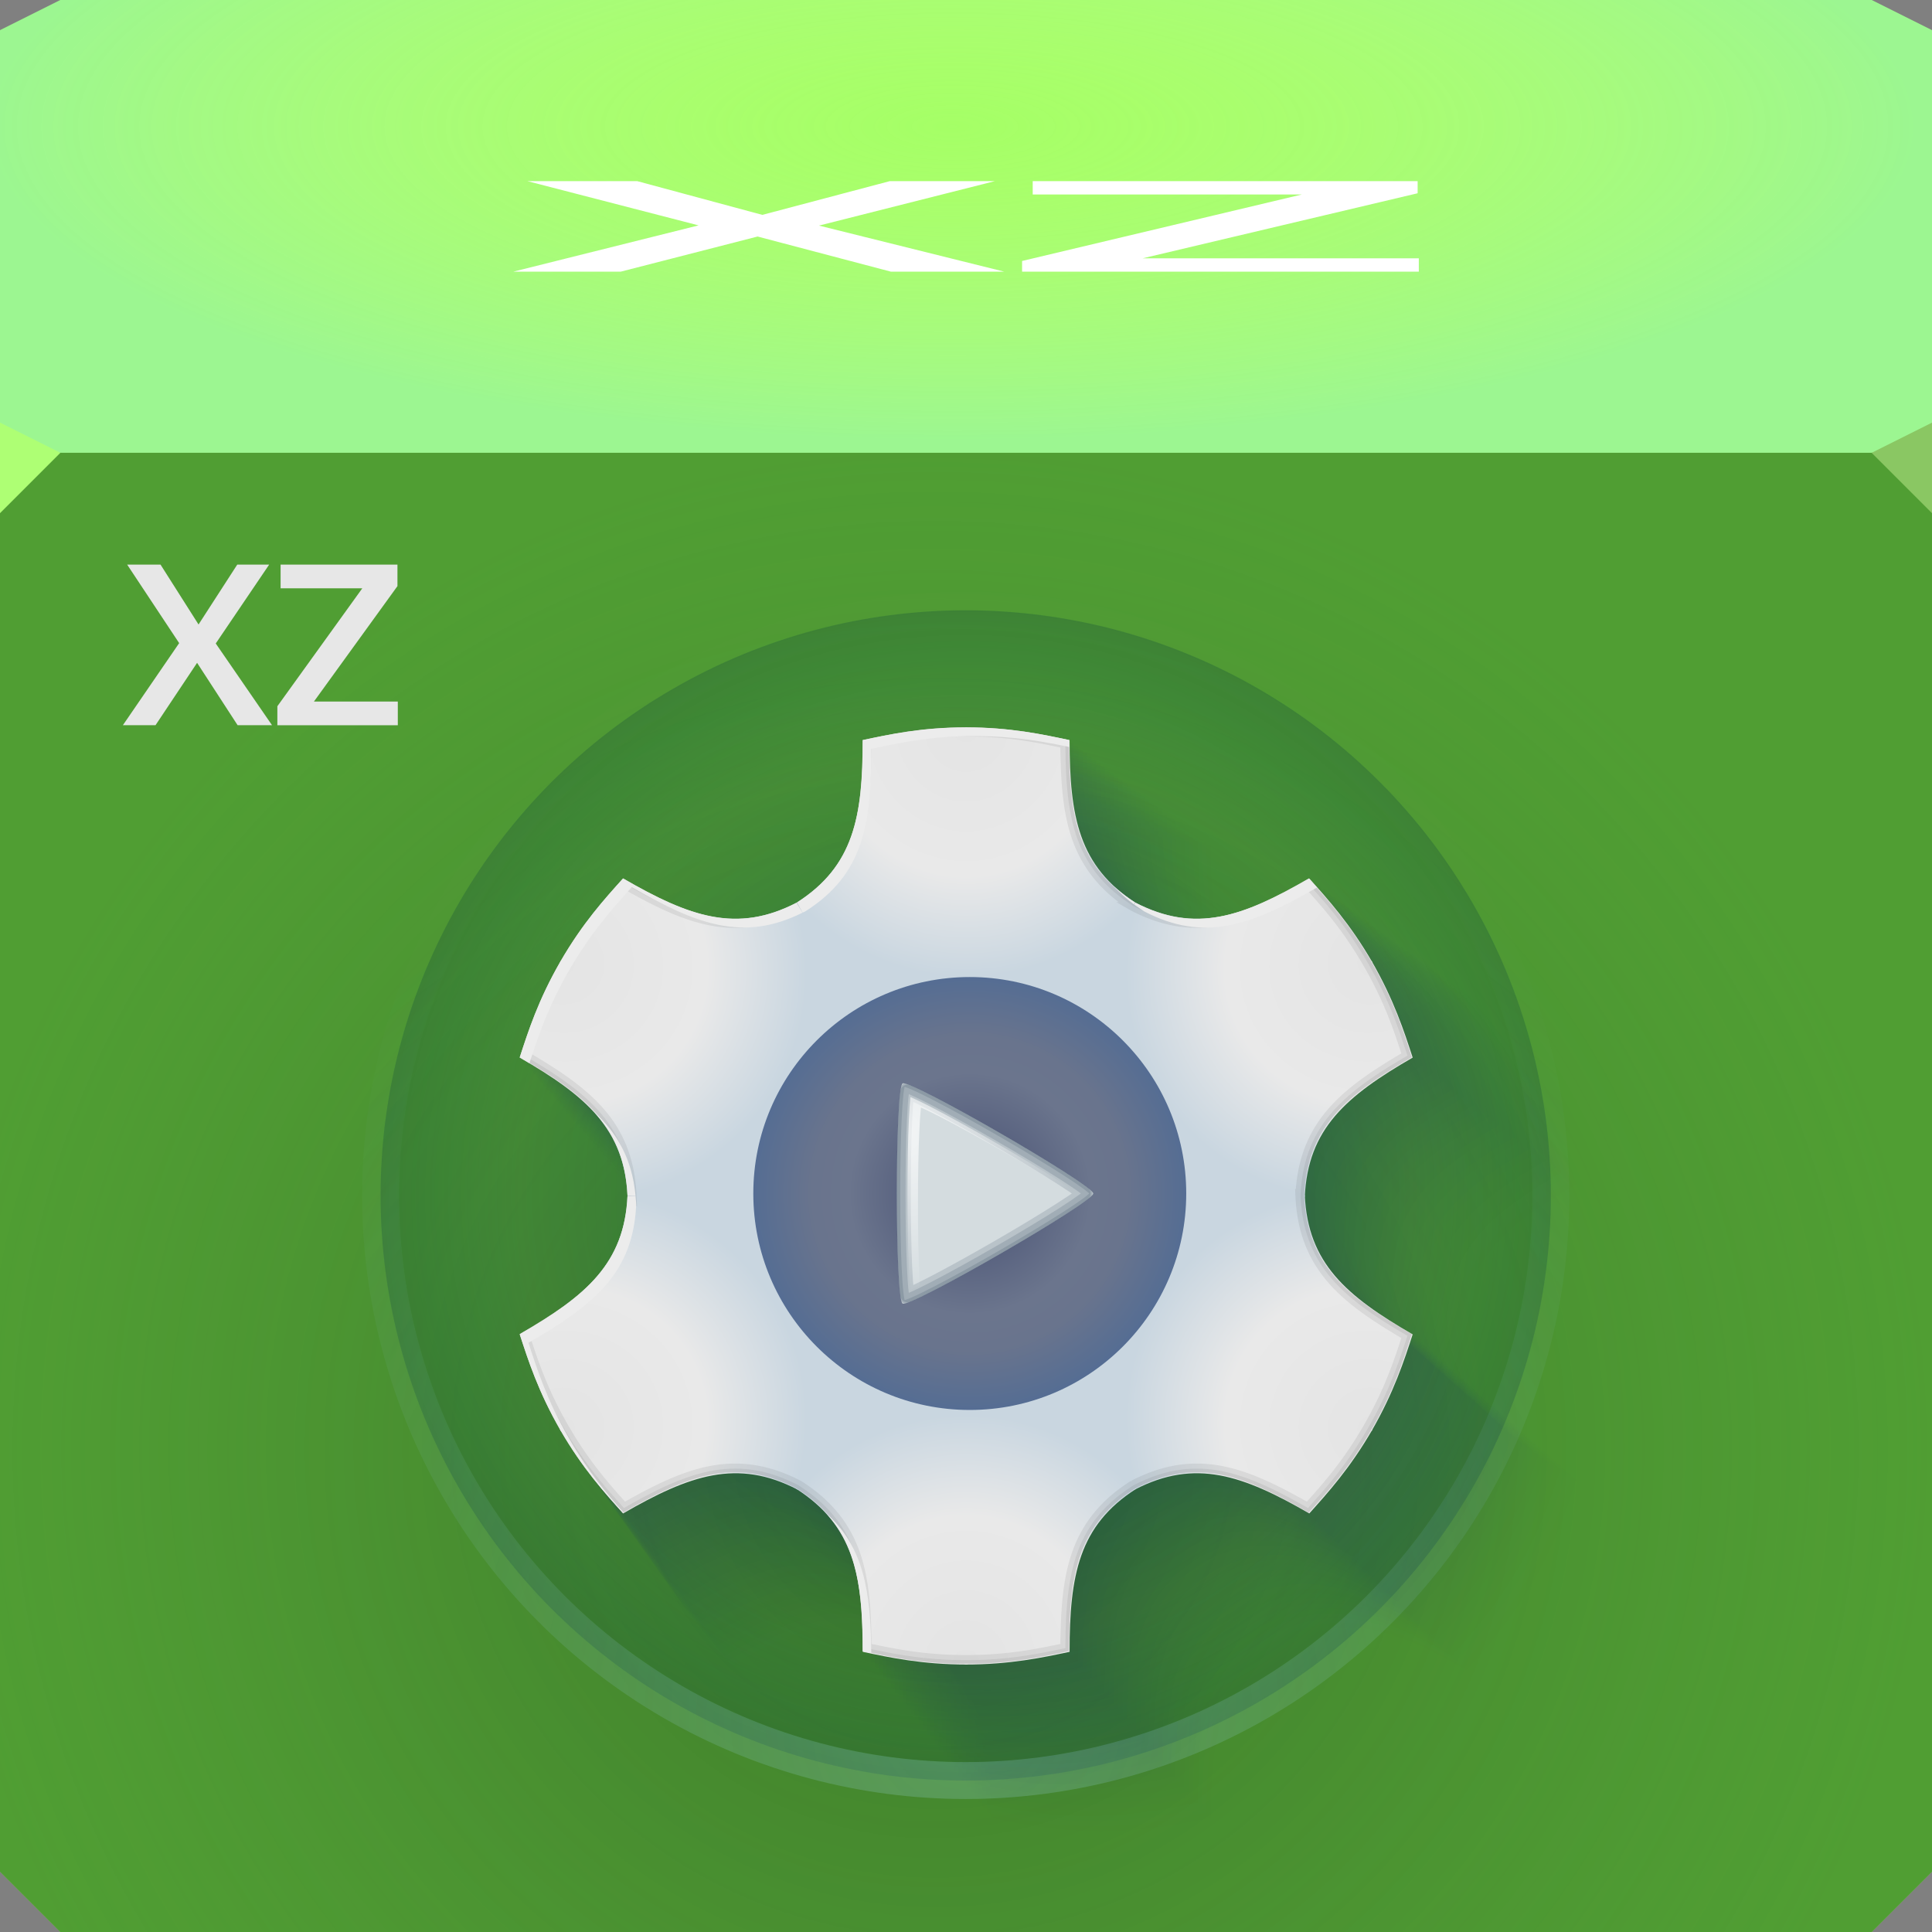 <?xml version="1.0" encoding="UTF-8"?>
<svg width="64" height="64" version="1.1" xmlns="http://www.w3.org/2000/svg" xmlns:xlink="http://www.w3.org/1999/xlink">
  <rect width="100%" height="100%" fill="#808080" stroke="none"/>
  <defs>
    <radialGradient id="b" cx="31.104" cy="49.495" r="32" gradientTransform="matrix(1.031 0 0 1.037 -1.076 -3.322)" gradientUnits="userSpaceOnUse">
      <stop stop-color="#183612" stop-opacity=".401" offset="0"/>
      <stop stop-color="#427538" stop-opacity="0" offset="1"/>
    </radialGradient>
    <radialGradient id="a" cx="31.553" cy="-7.203" r="32" gradientTransform="matrix(1 0 0 .325 0 6.537)" gradientUnits="userSpaceOnUse">
      <stop stop-color="#f9ff92" stop-opacity=".032" offset="0"/>
      <stop stop-color="#91e5e5" stop-opacity=".341" offset="1"/>
    </radialGradient>
    <radialGradient id="c" cx="32.013" cy="33.887" r="23.725" gradientUnits="userSpaceOnUse">
      <stop stop-color="#004f80" offset="0"/>
      <stop stop-color="#00633c" stop-opacity="0" offset=".763"/>
      <stop stop-color="#054623" stop-opacity=".488" offset="1"/>
    </radialGradient>
    <radialGradient id="d" cx="32.013" cy="55.165" r="24.473" gradientTransform="matrix(1.55,0,0,1.55,-17.602,-30.332)" gradientUnits="userSpaceOnUse">
      <stop stop-color="#ade6ff" stop-opacity=".216" offset="0"/>
      <stop stop-color="#91c0f6" stop-opacity=".004" offset="1"/>
    </radialGradient>
    <radialGradient id="e" cx="31.524" cy="18.257" r="6.29" gradientTransform="matrix(0,2.954,-2.796,0,83.701,-86.97)" gradientUnits="userSpaceOnUse">
      <stop stop-color="#e4e4e4" offset="0"/>
      <stop stop-color="#e9e9e9" offset=".595"/>
      <stop stop-color="#c9d6e0" offset="1"/>
    </radialGradient>
    <radialGradient id="h" cx="32.217" cy="32.625" r="12.363" gradientTransform="translate(-4.9702e-6)" gradientUnits="userSpaceOnUse">
      <stop stop-color="#454e71" offset="0"/>
      <stop stop-color="#6b758d" offset=".558"/>
      <stop stop-color="#69748d" offset=".726"/>
      <stop stop-color="#556d93" offset="1"/>
    </radialGradient>
    <radialGradient id="i" cx="29.942" cy="28.907" r="4.857" gradientTransform="matrix(0,1.925,-2.235,0,92.567,-28.503)" gradientUnits="userSpaceOnUse">
      <stop stop-color="#fff" stop-opacity=".744" offset="0"/>
      <stop stop-color="#fff" stop-opacity="0" offset="1"/>
    </radialGradient>
  </defs>
  <path d="m0 1 2-1h60l2 1v15h-64z" fill="#a2ff65"/>
  <path d="m0 1 2-1h60l2 1v15h-64z" fill="url(#a)"/>
  <path d="m17.469 6 5.672 1.466-6.141 1.534h3.559l4.537-1.165 4.42 1.165h3.755l-6.141-1.527 5.828-1.473h-3.481l-4.224 1.118-4.146-1.118zm16.741 0v0.442h8.918l-9.27 2.203v0.355h13.142v-0.442h-9.153l9.114-2.156v-0.402z" color="#000" fill="#fff" fill-opacity="1"/>
  <path d="m0 15h64v47l-2 2h-60l-2-2z" color="#000" fill="#7bc64b"/>
  <path d="m0 15h64v47l-2 2h-60l-2-2z" fill="#509e33"/>
  <path d="m0 15h64v47l-2 2h-60l-2-2z" fill="url(#b)"/>
  <path d="m64 17-2-2 2-1z" fill="#8ac763" style="font-variant-east_asian:normal"/>
  <path d="m0 17 2-2-2-1z" fill="#aeff74" style="font-variant-east_asian:normal"/>
  <path d="m4.213 18.704 1.722 2.6-1.864 2.719h1.081l1.377-2.066 1.342 2.066h1.14l-1.864-2.707 1.769-2.612h-1.057l-1.282 1.983-1.259-1.983zm5.082 0v0.784h2.707l-2.814 3.907v0.629h3.99v-0.784h-2.779l2.767-3.824v-0.712z" color="#000" fill="#e7e7e7" fill-opacity="1" style="font-variant-east_asian:normal"/>
  <g transform="matrix(.817 0 0 .817 5.836 11.914)" stroke-width="1.497">
    <circle cx="32.013" cy="33.887" r="23.725" fill="#1c4a54" fill-opacity=".135" stop-color="#000" paint-order="stroke fill markers"/>
    <circle cx="32.013" cy="33.887" r="23.725" fill="url(#c)" fill-opacity=".337" stop-color="#000" paint-order="stroke fill markers"/>
    <circle cx="32.013" cy="33.887" r="23.725" fill="none" stop-color="#000" stroke="url(#d)" paint-order="stroke fill markers"/>
  </g>
  <g transform="matrix(.696 0 0 .696 9.733 16.124)" fill="navy" opacity=".351">
    <g fill="navy">
      <path d="m38.355 16.453v0.002h-9e-4c-2.227 0.011-3.859 0.361-5.193 0.643v7e-4c-1e-4 3.873-0.467 6.389-3.344 8.246l-6e-4 3e-4c-3.048 1.565-5.462 0.71-8.817-1.227-0.911 1.014-2.03 2.254-3.153 4.177l-0.002-0.002-2e-4 5e-4c-0.012 0.021-0.021 0.041-0.033 0.062l-3e-4 5e-4c-0.006 0.01-0.013 0.018-0.018 0.029l-4e-4 8e-4c-1.103 1.934-1.616 3.522-2.038 4.818l7e-4 3e-4c3.354 1.937 5.303 3.6 5.472 7.022-0.169 3.422-2.118 5.085-5.473 7.022 0.423 1.296 0.935 2.885 2.039 4.819 0.006 0.011 0.012 0.021 0.019 0.031 0.012 0.021 0.021 0.04 0.033 0.06 9e-4 -5e-4 0.001-0.002 0.002-0.002l4e-4 7e-4c1.123 1.923 2.241 3.163 3.152 4.177l6e-4 -3e-4c3.355-1.937 5.769-2.792 8.817-1.226 2.877 1.857 3.344 4.375 3.344 8.247 1.334 0.282 2.966 0.632 5.194 0.643v0.002h0.104v-0.002h8e-4c2.227-0.011 3.859-0.361 5.193-0.643l1e-4 -7e-4c2e-4 -3.874 0.469-6.393 3.351-8.25l6e-4 -3e-4c3.045-1.56 5.458-0.705 8.81 1.231 0.911-1.014 2.03-2.254 3.153-4.177l0.002 0.002 3e-4 -5e-4c0.012-0.02 0.021-0.04 0.033-0.06l3e-4 -5e-4c0.006-0.011 0.012-0.02 0.018-0.031l4e-4 -7e-4c1.103-1.934 1.616-3.522 2.038-4.818l-6e-4 -3e-4c-3.354-1.937-5.304-3.6-5.472-7.022 0.169-3.422 2.118-5.085 5.473-7.022-0.423-1.296-0.935-2.885-2.039-4.819-6e-3 -0.01-0.013-0.019-0.019-0.029-0.012-0.021-0.021-0.041-0.033-0.062l-0.002 0.002-4e-4 -7e-4c-1.123-1.923-2.241-3.163-3.152-4.177l-6e-4 4e-4c-3.352 1.935-5.766 2.791-8.81 1.23-2.883-1.857-3.351-4.375-3.351-8.251-1.334-0.282-2.966-0.632-5.194-0.643v-0.002c-0.018 0-0.034 2e-3 -0.052 0.002-0.018 0-0.034-0.002-0.052-0.002z" fill-opacity=".01" opacity="1"/>
      <path d="m38.155 16.297v0.002h-7e-4c-2.223 0.011-3.852 0.361-5.183 0.642v7e-4c-1e-4 3.865-0.466 6.377-3.338 8.23l-5e-4 2e-4c-3.042 1.562-5.451 0.709-8.8-1.224h-1e-4c-0.909 1.012-2.026 2.25-3.147 4.169l-0.002-0.002-2e-4 5e-4c-0.012 0.021-0.021 0.041-0.033 0.062l-3e-4 5e-4c-0.006 0.01-0.013 0.018-0.018 0.029l-4e-4 7e-4c-1.101 1.93-1.613 3.515-2.034 4.809l6e-4 4e-4c3.348 1.933 5.293 3.593 5.462 7.008-0.168 3.415-2.114 5.075-5.462 7.008 0.422 1.294 0.933 2.879 2.035 4.809 0.006 0.011 0.012 0.02 0.019 0.031 0.012 0.02 0.021 0.04 0.033 0.06 9e-4 -4e-4 0.001-0.002 0.002-0.002l4e-4 7e-4c1.121 1.919 2.237 3.157 3.146 4.169l6e-4 -3e-4c3.348-1.933 5.757-2.786 8.799-1.224 2.872 1.853 3.338 4.366 3.338 8.23 1.331 0.281 2.961 0.631 5.184 0.642v0.002h1e-4c0.018 0 0.034 1e-4 0.052 0 0.018 1e-4 0.034 0 0.052 0v-0.002h8e-4c2.223-0.011 3.852-0.361 5.183-0.642v-7e-4c2e-4 -3.866 0.468-6.381 3.344-8.234l6e-4 -3e-4c3.039-1.557 5.447-0.703 8.793 1.229h1e-4c0.909-1.012 2.026-2.25 3.147-4.169l0.002 0.002 2e-4 -4e-4c0.012-0.02 0.021-0.04 0.033-0.06l3e-4 -5e-4c0.006-0.011 0.012-0.02 0.018-0.031l4e-4 -7e-4c1.101-1.93 1.613-3.515 2.034-4.809l-6e-4 -3e-4c-3.348-1.933-5.293-3.593-5.462-7.008v-1e-4c0.168-3.415 2.114-5.075 5.462-7.008-0.422-1.294-0.933-2.879-2.035-4.809-6e-3 -0.01-0.013-0.019-0.019-0.029-0.012-0.021-0.021-0.041-0.033-0.062l-0.002 0.002-4e-4 -7e-4c-1.121-1.919-2.237-3.157-3.146-4.169l-5e-4 3e-4c-3.346 1.932-5.755 2.786-8.793 1.228-2.877-1.853-3.344-4.367-3.344-8.235h-1e-4c-1.331-0.281-2.961-0.631-5.184-0.642v-0.002h-1e-4c-0.018 0-0.034 2e-3 -0.052 0.002-0.018-1e-4 -0.034-0.002-0.052-0.002z" fill-opacity=".011" opacity="1"/>
      <path d="m37.955 16.141v0.002h-7e-4c-2.218 0.011-3.844 0.36-5.173 0.641v7e-4c0 3.858-0.465 6.364-3.331 8.214l-6e-4 2e-4c-3.036 1.559-5.441 0.707-8.782-1.222v1e-4c-0.908 1.01-2.022 2.245-3.141 4.161v-1e-4l-0.002-2e-3 -2e-4 4e-4c-0.012 0.021-0.021 0.041-0.033 0.062l-2e-4 4e-4c-0.006 0.01-0.013 0.018-0.018 0.029l-4e-4 7e-4c-1.099 1.926-1.609 3.509-2.03 4.799l6e-4 4e-4c3.341 1.929 5.283 3.586 5.451 6.995-0.168 3.409-2.11 5.066-5.452 6.995h1e-4c0.421 1.291 0.931 2.874 2.031 4.8 0.006 0.011 0.012 0.02 0.019 0.031 0.012 0.021 0.021 0.04 0.033 0.06l1e-4 -1e-4c8e-4 -4e-4 0.001-0.002 2e-3 -2e-3l4e-4 6e-4c1.119 1.915 2.233 3.151 3.14 4.161l6e-4 -3e-4c3.342-1.929 5.746-2.781 8.782-1.222 2.866 1.849 3.331 4.358 3.331 8.214h1e-4c1.329 0.281 2.955 0.63 5.173 0.641v0.002h1e-4c0.018 0 0.034 1e-4 0.052 0 0.018 1e-4 0.034 0 0.052 0v-0.002h8e-4c2.218-0.011 3.844-0.36 5.173-0.641v-6e-4c2e-4 -3.859 0.467-6.369 3.338-8.218l6e-4 -2e-4c3.033-1.554 5.437-0.702 8.776 1.226l1e-4 -1e-4c0.908-1.01 2.022-2.245 3.141-4.161l0.002 0.002 2e-4 -5e-4c0.012-0.02 0.021-0.039 0.033-0.06l3e-4 -5e-4c0.006-0.011 0.012-0.02 0.018-0.031l4e-4 -7e-4c1.099-1.926 1.609-3.509 2.03-4.799l-5e-4 -4e-4c-3.341-1.929-5.283-3.586-5.451-6.994v-1e-4c0.168-3.408 2.11-5.065 5.451-6.995-0.421-1.291-0.931-2.874-2.031-4.8-6e-3 -0.01-0.013-0.019-0.019-0.029-0.012-0.021-0.021-0.041-0.033-0.062h-1e-4l-2e-3 0.002-4e-4 -7e-4c-1.119-1.915-2.233-3.151-3.14-4.161l-5e-4 4e-4c-3.339 1.928-5.743 2.78-8.776 1.226-2.871-1.85-3.338-4.358-3.338-8.219h-1e-4c-1.329-0.281-2.955-0.63-5.173-0.641v-0.002c-0.018 0-0.034 2e-3 -0.052 0.002h-1e-4c-0.018 0-0.034-0.002-0.052-0.002z" fill-opacity=".012" opacity="1"/>
      <path d="m37.755 15.984v0.002h-7e-4c-2.214 0.011-3.837 0.359-5.163 0.64v6e-4c-1e-4 3.85-0.464 6.352-3.325 8.198l-5e-4 3e-4c-3.03 1.556-5.43 0.706-8.765-1.22l-1e-4 1e-4c-0.906 1.008-2.018 2.241-3.134 4.153l-0.002-0.002-2e-4 5e-4c-0.012 0.021-0.021 0.041-0.033 0.062l-3e-4 5e-4c-0.006 0.01-0.013 0.018-0.018 0.029l-4e-4 7e-4c-1.097 1.922-1.606 3.502-2.026 4.79l5e-4 3e-4c3.335 1.925 5.273 3.579 5.44 6.981-0.168 3.402-2.106 5.056-5.441 6.981 0.42 1.288 0.929 2.868 2.027 4.791v1e-4c0.006 0.011 0.012 0.02 0.019 0.031 0.012 0.02 0.021 0.04 0.033 0.06h1e-4c8e-4 -5e-4 0.001-0.002 2e-3 -0.002l4e-4 7e-4c1.117 1.912 2.228 3.144 3.134 4.152l6e-4 -3e-4c3.335-1.925 5.735-2.776 8.765-1.219h1e-4c2.861 1.846 3.325 4.349 3.325 8.198l1e-4 1e-4c1.326 0.28 2.949 0.629 5.163 0.64v0.002h0.103v-0.002h8e-4c2.214-0.011 3.837-0.359 5.163-0.64v-6e-4c2e-4 -3.851 0.466-6.356 3.331-8.202l5e-4 -3e-4c3.027-1.551 5.426-0.7 8.759 1.224h1e-4c0.906-1.008 2.018-2.241 3.134-4.153l0.002 0.002 3e-4 -4e-4c0.012-0.02 0.021-0.039 0.033-0.06l3e-4 -5e-4c0.006-0.011 0.012-0.02 0.018-0.031l3e-4 -6e-4c1.097-1.923 1.606-3.502 2.026-4.79l-5e-4 -4e-4c-3.335-1.925-5.273-3.579-5.44-6.981v-1e-4c0.168-3.402 2.106-5.056 5.441-6.981v-1e-4c-0.42-1.288-0.929-2.868-2.027-4.791-6e-3 -0.01-0.013-0.019-0.019-0.029-0.012-0.021-0.021-0.041-0.033-0.062v1e-4l-0.002 2e-3 -3e-4 -6e-4c-1.117-1.912-2.228-3.144-3.134-4.152l-5e-4 3e-4c-3.333 1.924-5.732 2.775-8.759 1.223-2.866-1.846-3.331-4.35-3.331-8.203h-1e-4c-1.326-0.28-2.949-0.629-5.163-0.64v-0.002h-1e-4c-0.018 0-0.034 2e-3 -0.052 0.002h-1e-4c-0.018-1e-4 -0.034-0.002-0.052-0.002z" fill-opacity=".013" opacity="1"/>
      <path d="m37.554 15.828v0.002h-7e-4c-2.21 0.011-3.829 0.359-5.153 0.638v6e-4c0 3.843-0.463 6.34-3.318 8.182l-5e-4 3e-4c-3.024 1.553-5.419 0.705-8.748-1.217l-1e-4 1e-4c-0.904 1.006-2.014 2.237-3.128 4.145l-0.002-0.002-2e-4 4e-4c-0.012 0.021-0.021 0.041-0.033 0.062l-2e-4 4e-4c-0.006 0.01-0.013 0.018-0.018 0.029l-3e-4 6e-4c-1.095 1.919-1.603 3.495-2.023 4.781l6e-4 3e-4c3.328 1.922 5.262 3.572 5.43 6.967v1e-4c-0.167 3.395-2.102 5.046-5.43 6.967l1e-4 1e-4c0.419 1.286 0.928 2.862 2.023 4.781l1e-4 1e-4c0.006 0.011 0.012 0.02 0.018 0.031l1e-4 1e-4c0.012 0.02 0.021 0.04 0.033 0.06l1e-4 -1e-4c8e-4 -4e-4 0.001-0.002 2e-3 -2e-3l3e-4 6e-4c1.114 1.908 2.224 3.138 3.128 4.144l5e-4 -3e-4c3.329-1.922 5.724-2.77 8.748-1.217v1e-4c2.855 1.842 3.318 4.341 3.318 8.182h2e-4c1.323 0.28 2.943 0.627 5.153 0.638v2e-3h1e-4c0.018 0 0.034 1e-4 0.051 0h1e-4c0.018 1e-4 0.034 0 0.052 0v-2e-3l7e-4 -1e-4c2.21-0.011 3.829-0.359 5.153-0.638v-7e-4c2e-4 -3.844 0.465-6.344 3.325-8.186l5e-4 -3e-4c3.021-1.548 5.416-0.699 8.742 1.222l1e-4 -1e-4c0.904-1.006 2.014-2.237 3.128-4.145l0.002 0.002 2e-4 -5e-4c0.012-0.02 0.021-0.039 0.033-0.059l2e-4 -4e-4c0.006-0.011 0.012-0.02 0.018-0.031l3e-4 -6e-4c1.095-1.919 1.603-3.495 2.023-4.781l-6e-4 -3e-4c-3.328-1.922-5.263-3.572-5.43-6.967v-1e-4c0.167-3.395 2.102-5.046 5.43-6.968l-1e-4 -1e-4c-0.419-1.286-0.928-2.862-2.023-4.781l-1e-4 -1e-4c-0.006-0.01-0.013-0.019-0.018-0.029l-1e-4 -1e-4c-0.012-0.021-0.021-0.041-0.033-0.062l-0.002 0.002-4e-4 -6e-4c-1.114-1.908-2.224-3.138-3.128-4.144l-5e-4 3e-4c-3.326 1.92-5.721 2.769-8.742 1.221v-1e-4c-2.86-1.843-3.325-4.341-3.325-8.187h-2e-4c-1.323-0.28-2.943-0.628-5.153-0.638v-0.002h-1e-4c-0.018 0-0.034 2e-3 -0.052 0.002-0.018 0-0.034-0.002-0.052-0.002z" fill-opacity=".014" opacity="1"/>
      <path d="m37.354 15.672v0.002h-7e-4c-2.205 0.011-3.822 0.358-5.143 0.637v6e-4c0 3.835-0.462 6.327-3.312 8.166l-4e-4 3e-4c-3.018 1.55-5.409 0.703-8.731-1.215l-1e-4 1e-4c-0.902 1.004-2.01 2.232-3.122 4.137h-1e-4l-2e-3 -2e-3 -2e-4 4e-4c-0.012 0.021-0.021 0.041-0.033 0.061l-2e-4 4e-4c-0.006 0.01-0.013 0.018-0.018 0.029l-3e-4 6e-4c-1.093 1.915-1.6 3.488-2.019 4.771l5e-4 3e-4c3.322 1.918 5.252 3.565 5.419 6.954v1e-4c-0.167 3.389-2.098 5.036-5.42 6.954v2e-4c0.418 1.283 0.926 2.857 2.019 4.772h1e-4c0.006 0.011 0.012 0.02 0.018 0.031v1e-4c0.012 0.02 0.021 0.039 0.033 0.06h1e-4c8e-4 -5e-4 0.001-0.002 2e-3 -0.002l3e-4 6e-4c1.112 1.904 2.22 3.132 3.122 4.136l6e-4 -3e-4c3.322-1.918 5.713-2.765 8.731-1.214l1e-4 1e-4c2.85 1.838 3.312 4.332 3.312 8.166h2e-4c1.321 0.279 2.937 0.626 5.143 0.637v0.002h0.103v-0.002h7e-4c2.205-0.011 3.822-0.358 5.143-0.637v-6e-4c2e-4 -3.836 0.464-6.331 3.318-8.17l5e-4 -2e-4c3.015-1.545 5.405-0.698 8.725 1.219l1e-4 -1e-4c0.902-1.004 2.01-2.232 3.122-4.137v1e-4l0.002 2e-3 2e-4 -4e-4c0.012-0.02 0.021-0.039 0.033-0.059l2e-4 -4e-4c0.006-0.011 0.012-0.02 0.018-0.03l4e-4 -6e-4c1.093-1.915 1.6-3.488 2.019-4.771l-5e-4 -3e-4c-3.322-1.918-5.252-3.565-5.419-6.954v-1e-4c0.167-3.388 2.098-5.036 5.42-6.954l-1e-4 -2e-4c-0.418-1.283-0.926-2.857-2.019-4.772v-1e-4c-0.006-0.01-0.013-0.019-0.018-0.029h-1e-4c-0.012-0.021-0.021-0.041-0.033-0.062h-1e-4l-2e-3 2e-3 -4e-4 -5e-4c-1.112-1.904-2.22-3.132-3.122-4.136l-5e-4 3e-4c-3.32 1.917-5.71 2.764-8.725 1.218l-1e-4 -1e-4c-2.855-1.839-3.318-4.333-3.318-8.171h-2e-4c-1.321-0.279-2.937-0.626-5.143-0.637v-0.002h-1e-4c-0.018 0-0.034 2e-3 -0.051 0.002h-1e-4c-0.018-1e-4 -0.034-0.002-0.051-0.002z" fill-opacity=".015" opacity="1"/>
      <path d="m37.154 15.516v0.002h-7e-4c-2.201 0.011-3.814 0.357-5.133 0.636v6e-4c-1e-4 3.828-0.461 6.315-3.305 8.15l-5e-4 3e-4c-3.012 1.547-5.398 0.702-8.714-1.213l-1e-4 2e-4c-0.9 1.002-2.006 2.228-3.116 4.129h-1e-4l-2e-3 -0.002-2e-4 4e-4c-0.012 0.021-0.021 0.041-0.033 0.061l-3e-4 4e-4c-0.006 0.01-0.012 0.018-0.018 0.028l-3e-4 6e-4c-1.091 1.911-1.597 3.481-2.015 4.762l5e-4 3e-4c3.315 1.914 5.242 3.558 5.409 6.94v1e-4c-0.167 3.382-2.093 5.026-5.409 6.94l1e-4 2e-4c0.418 1.281 0.924 2.851 2.015 4.763l1e-4 1e-4c0.006 0.011 0.012 0.02 0.018 0.031v1e-4c0.012 0.02 0.021 0.039 0.033 0.06l1e-4 -1e-4c8e-4 -5e-4 0.001-0.002 2e-3 -2e-3l3e-4 6e-4c1.11 1.901 2.215 3.126 3.116 4.128l5e-4 -3e-4c3.316-1.914 5.702-2.759 8.714-1.212h1e-4c2.844 1.835 3.305 4.324 3.305 8.15h1e-4c1.318 0.279 2.932 0.625 5.133 0.636v0.002h0.103v-0.002h6e-4c2.201-0.011 3.814-0.357 5.133-0.636v-6e-4c2e-4 -3.829 0.463-6.319 3.312-8.154l5e-4 -3e-4c3.009-1.542 5.394-0.696 8.708 1.217l1e-4 -2e-4c0.901-1.002 2.006-2.228 3.116-4.129l2e-3 0.002 3e-4 -4e-4c0.012-0.02 0.021-0.039 0.033-0.059l2e-4 -4e-4c0.006-0.011 0.012-0.02 0.018-0.03l3e-4 -6e-4c1.091-1.911 1.597-3.481 2.015-4.762l-5e-4 -3e-4c-3.315-1.914-5.242-3.558-5.409-6.94v-1e-4c0.167-3.382 2.093-5.026 5.409-6.94l-1e-4 -2e-4c-0.418-1.281-0.924-2.851-2.015-4.763l-1e-4 -1e-4c-0.006-0.01-0.013-0.019-0.018-0.029l-1e-4 -1e-4c-0.012-0.021-0.021-0.041-0.033-0.062v1e-4l-2e-3 2e-3 -4e-4 -6e-4c-1.11-1.901-2.215-3.126-3.116-4.128l-5e-4 3e-4c-3.313 1.913-5.699 2.759-8.708 1.216h-1e-4c-2.849-1.835-3.312-4.324-3.312-8.155h-2e-4c-1.318-0.279-2.932-0.625-5.133-0.636v-0.002h-2e-4c-0.018 0-0.034 2e-3 -0.051 0.002h-1e-4c-0.018 0-0.034-0.002-0.051-0.002z" fill-opacity=".015" opacity="1"/>
      <path d="m36.954 15.359v0.002h-6e-4c-2.197 0.011-3.807 0.356-5.122 0.635v5e-4c0 3.82-0.46 6.303-3.299 8.134l-4e-4 2e-4c-3.006 1.544-5.388 0.701-8.697-1.21l-2e-4 2e-4c-0.899 1-2.002 2.224-3.11 4.12l-0.002-0.002-2e-4 4e-4c-0.012 0.021-0.021 0.041-0.033 0.061l-2e-4 4e-4c-0.006 0.01-0.013 0.018-0.018 0.028l-3e-4 5e-4c-1.089 1.907-1.594 3.475-2.011 4.753l5e-4 3e-4c3.309 1.91 5.232 3.551 5.398 6.926l-1e-4 1e-4c-0.166 3.375-2.089 5.016-5.398 6.927v2e-4c0.417 1.278 0.922 2.845 2.011 4.753l1e-4 1e-4c0.006 0.011 0.012 0.02 0.018 0.031l1e-4 1e-4c0.011 0.02 0.021 0.039 0.033 0.059l1e-4 -1e-4c8e-4 -4e-4 0.001-0.002 2e-3 -2e-3l3e-4 6e-4c1.108 1.897 2.211 3.12 3.11 4.12l4e-4 -3e-4c3.309-1.911 5.69-2.754 8.697-1.21l1e-4 1e-4c2.838 1.831 3.299 4.315 3.299 8.134l2e-4 1e-4c1.316 0.278 2.926 0.624 5.123 0.635v2e-3h2e-4c0.018 0 0.034 1e-4 0.051 0h2e-4c0.018 1e-4 0.034 0 0.051 0v-2e-3h7e-4c2.197-0.011 3.807-0.357 5.122-0.635v-5e-4c2e-4 -3.821 0.462-6.307 3.305-8.138l5e-4 -2e-4c3.003-1.539 5.384-0.695 8.691 1.214l2e-4 -1e-4c0.899-1 2.002-2.223 3.11-4.121l0.002 0.002 2e-4 -4e-4c0.012-0.02 0.021-0.039 0.033-0.059l2e-4 -4e-4c0.006-0.011 0.012-0.02 0.018-0.03l3e-4 -5e-4c1.089-1.907 1.594-3.475 2.011-4.753l-5e-4 -3e-4c-3.309-1.91-5.232-3.551-5.398-6.926v-1e-4c0.166-3.375 2.089-5.016 5.398-6.927l-1e-4 -2e-4c-0.417-1.278-0.922-2.845-2.011-4.753l-1e-4 -1e-4c-0.006-0.01-0.013-0.018-0.018-0.029l-1e-4 -1e-4c-0.012-0.021-0.021-0.041-0.033-0.061l-0.002 0.002-3e-4 -6e-4c-1.108-1.897-2.211-3.12-3.11-4.12l-5e-4 3e-4c-3.307 1.909-5.687 2.753-8.691 1.214h-1e-4c-2.843-1.832-3.305-4.316-3.305-8.139h-2e-4c-1.316-0.278-2.926-0.624-5.123-0.635v-0.002h-1e-4c-0.018 0-0.034 2e-3 -0.051 0.002h-2e-4c-0.018-1e-4 -0.034-0.002-0.051-0.002z" fill-opacity=".016" opacity="1"/>
      <path d="m36.754 15.203v0.002h-6e-4c-2.192 0.011-3.799 0.356-5.112 0.633v5e-4c0 3.813-0.459 6.29-3.292 8.118l-4e-4 2e-4c-3.001 1.541-5.377 0.699-8.68-1.208l-1e-4 2e-4c-0.897 0.998-1.998 2.219-3.104 4.112l-2e-3 -2e-3 -2e-4 3e-4c-0.012 0.021-0.021 0.041-0.033 0.061l-2e-4 3e-4c-0.006 0.01-0.013 0.018-0.018 0.028l-3e-4 5e-4c-1.086 1.904-1.591 3.468-2.007 4.744l5e-4 2e-4c3.302 1.907 5.221 3.544 5.387 6.913v2e-4c-0.166 3.369-2.085 5.006-5.388 6.913l1e-4 2e-4c0.416 1.276 0.92 2.84 2.007 4.744l1e-4 1e-4c0.006 0.011 0.012 0.02 0.018 0.031v1e-4c0.012 0.02 0.021 0.039 0.033 0.059l1e-4 -1e-4c8e-4 -5e-4 0.001-0.002 0.002-2e-3l3e-4 5e-4c1.106 1.893 2.207 3.114 3.104 4.112l5e-4 -2e-4c3.303-1.907 5.679-2.748 8.68-1.207l1e-4 1e-4c2.833 1.828 3.292 4.307 3.292 8.118l2e-4 1e-4c1.313 0.278 2.92 0.623 5.113 0.633v0.002h0.102v-0.002h6e-4c2.193-0.011 3.799-0.356 5.112-0.633v-5e-4c2e-4 -3.814 0.461-6.294 3.299-8.122l4e-4 -2e-4c2.997-1.536 5.373-0.694 8.674 1.212l2e-4 -1e-4c0.897-0.998 1.998-2.219 3.104-4.112l0.002 0.002 2e-4 -4e-4c0.012-0.02 0.021-0.039 0.033-0.059l2e-4 -4e-4c0.006-0.011 0.012-0.02 0.018-0.03l3e-4 -6e-4c1.087-1.904 1.591-3.468 2.007-4.744l-4e-4 -2e-4c-3.302-1.907-5.221-3.544-5.387-6.913v-1e-4c0.166-3.369 2.085-5.006 5.388-6.913l-1e-4 -3e-4c-0.416-1.276-0.92-2.84-2.007-4.744v-1e-4c-0.006-0.01-0.013-0.018-0.018-0.029l-1e-4 -1e-4c-0.012-0.021-0.021-0.041-0.033-0.061h-1e-4l-2e-3 2e-3 -3e-4 -5e-4c-1.106-1.893-2.207-3.114-3.104-4.112l-4e-4 2e-4c-3.3 1.905-5.676 2.748-8.674 1.211l-1e-4 -1e-4c-2.838-1.828-3.299-4.307-3.299-8.123l-3e-4 -1e-4c-1.313-0.278-2.92-0.623-5.113-0.633v-0.002h-2e-4c-0.018 0-0.034 2e-3 -0.051 0.002h-2e-4c-0.018-1e-4 -0.033-0.002-0.051-0.002z" fill-opacity=".017" opacity="1"/>
      <path d="m36.554 15.047v2e-3h-6e-4c-2.188 0.011-3.792 0.355-5.102 0.632v5e-4c-1e-4 3.805-0.458 6.278-3.286 8.102l-4e-4 2e-4c-2.995 1.538-5.366 0.698-8.663-1.205l-2e-4 1e-4c-0.895 0.996-1.994 2.215-3.098 4.104l-1e-4 -1e-4 -0.002-2e-3 -3e-4 4e-4c-0.012 0.021-0.021 0.041-0.033 0.061l-2e-4 4e-4c-0.006 0.01-0.012 0.018-0.018 0.028l-3e-4 5e-4c-1.084 1.9-1.588 3.461-2.003 4.734l4e-4 3e-4c3.296 1.903 5.211 3.537 5.377 6.899v2e-4c-0.166 3.362-2.081 4.996-5.377 6.899l1e-4 3e-4c0.415 1.273 0.919 2.834 2.003 4.734l1e-4 1e-4c0.006 0.011 0.012 0.02 0.018 0.031l1e-4 1e-4c0.011 0.02 0.021 0.039 0.033 0.059l1e-4 -1e-4c8e-4 -5e-4 0.001-0.002 0.002-2e-3l3e-4 5e-4c1.103 1.889 2.202 3.108 3.098 4.104l4e-4 -3e-4c3.296-1.903 5.668-2.743 8.663-1.205l2e-4 1e-4c2.827 1.824 3.286 4.298 3.286 8.102h2e-4c1.311 0.277 2.914 0.621 5.103 0.632v0.002h0.102v-0.002h6e-4c2.188-0.011 3.792-0.355 5.102-0.632v-6e-4c2e-4 -3.806 0.461-6.282 3.292-8.106l4e-4 -3e-4c2.991-1.533 5.363-0.692 8.657 1.21l2e-4 -2e-4c0.895-0.996 1.994-2.215 3.098-4.104l0.002 0.002 2e-4 -3e-4c0.012-0.02 0.021-0.039 0.033-0.059l2e-4 -4e-4c0.006-0.011 0.012-0.02 0.018-0.03l3e-4 -5e-4c1.084-1.9 1.588-3.461 2.003-4.734l-4e-4 -2e-4c-3.296-1.903-5.211-3.537-5.377-6.899v-1e-4c0.166-3.362 2.081-4.996 5.377-6.899v-2e-4c-0.415-1.273-0.919-2.834-2.003-4.734l-1e-4 -2e-4c-0.006-0.01-0.012-0.018-0.018-0.029l-1e-4 -1e-4c-0.012-0.021-0.021-0.041-0.033-0.061l-0.002 0.002-3e-4 -5e-4c-1.103-1.889-2.202-3.108-3.098-4.104l-4e-4 2e-4c-3.294 1.902-5.665 2.743-8.657 1.209l-1e-4 -1e-4c-2.832-1.825-3.292-4.299-3.292-8.107l-3e-4 -1e-4c-1.31-0.277-2.914-0.621-5.103-0.632v-2e-3h-2e-4c-0.018 0-0.033 0.002-0.051 2e-3h-3e-4c-0.018 0-0.033-2e-3 -0.051-2e-3z" fill-opacity=".018" opacity="1"/>
      <path d="m36.354 14.891v0.002h-6e-4c-2.184 0.011-3.784 0.354-5.092 0.631v5e-4c0 3.798-0.457 6.265-3.28 8.086l-4e-4 2e-4c-2.989 1.535-5.356 0.696-8.646-1.203l-2e-4 2e-4c-0.893 0.994-1.99 2.21-3.091 4.096l-0.002-0.002-2e-4 3e-4c-0.012 0.021-0.021 0.04-0.032 0.061l-2e-4 3e-4c-0.006 0.01-0.012 0.018-0.018 0.028l-3e-4 5e-4c-1.082 1.896-1.585 3.454-1.999 4.725l5e-4 3e-4c3.289 1.899 5.201 3.53 5.366 6.886v2e-4c-0.165 3.355-2.077 4.986-5.367 6.886l1e-4 3e-4c0.414 1.271 0.917 2.829 1.999 4.725l1e-4 2e-4c0.006 0.011 0.012 0.02 0.018 0.03l1e-4 2e-4c0.011 0.02 0.021 0.039 0.033 0.059l2e-4 -2e-4c7e-4 -4e-4 0.001-0.002 0.002-0.002l3e-4 5e-4c1.101 1.886 2.198 3.102 3.091 4.096l4e-4 -2e-4c3.29-1.899 5.657-2.738 8.646-1.202l2e-4 1e-4c2.821 1.82 3.279 4.29 3.279 8.086h3e-4c1.308 0.277 2.909 0.62 5.093 0.631v2e-3h2e-4c0.018 0 0.033 1e-4 0.051 0h3e-4c0.017 1e-4 0.033 0 0.051 0v-2e-3h6e-4c2.184-0.011 3.784-0.354 5.092-0.631v-5e-4c2e-4 -3.799 0.46-6.269 3.286-8.09l4e-4 -2e-4c2.986-1.53 5.352-0.691 8.639 1.207l2e-4 -2e-4c0.893-0.994 1.99-2.21 3.091-4.096l1e-4 1e-4 0.002 2e-3 2e-4 -4e-4c0.012-0.02 0.021-0.039 0.033-0.059l2e-4 -3e-4c0.006-0.011 0.012-0.02 0.018-0.03l3e-4 -5e-4c1.082-1.896 1.585-3.454 1.999-4.725l-5e-4 -2e-4c-3.289-1.899-5.201-3.53-5.366-6.886v-2e-4c0.165-3.355 2.077-4.986 5.367-6.886l-1e-4 -2e-4c-0.414-1.271-0.917-2.829-1.999-4.725l-1e-4 -1e-4c-0.006-0.01-0.013-0.018-0.018-0.028l-1e-4 -2e-4c-0.012-0.021-0.021-0.04-0.033-0.061l-1e-4 1e-4 -0.002 2e-3 -3e-4 -5e-4c-1.101-1.886-2.198-3.102-3.091-4.096l-4e-4 3e-4c-3.287 1.898-5.654 2.737-8.639 1.207l-1e-4 -1e-4c-2.827-1.821-3.285-4.29-3.285-8.091l-3e-4 -1e-4c-1.308-0.277-2.909-0.62-5.093-0.631v-0.002h-3e-4c-0.018 0-0.033 2e-3 -0.051 0.002h-2e-4c-0.018-1e-4 -0.033-0.002-0.051-0.002z" fill-opacity=".019" opacity="1"/>
      <path d="m36.154 14.734v2e-3h-6e-4c-2.179 0.011-3.777 0.354-5.082 0.63v5e-4c0 3.79-0.457 6.253-3.273 8.07l-4e-4 2e-4c-2.983 1.532-5.345 0.695-8.629-1.201l-2e-4 2e-4c-0.892 0.992-1.986 2.206-3.085 4.088l-1e-4 -1e-4 -2e-3 -0.002-2e-4 3e-4c-0.012 0.021-0.021 0.04-0.032 0.061l-2e-4 3e-4c-0.006 0.01-0.012 0.018-0.018 0.028l-3e-4 5e-4c-1.08 1.893-1.581 3.447-1.995 4.715l4e-4 2e-4c3.283 1.895 5.191 3.523 5.356 6.872l-1e-4 2e-4c-0.165 3.349-2.073 4.976-5.356 6.872l1e-4 3e-4c0.414 1.268 0.915 2.823 1.995 4.716l1e-4 2e-4c0.006 0.011 0.012 0.02 0.018 0.03l1e-4 2e-4c0.011 0.02 0.021 0.039 0.033 0.059l2e-4 -1e-4c7e-4 -5e-4 0.001-0.002 0.002-2e-3l3e-4 5e-4c1.099 1.882 2.194 3.095 3.085 4.088l4e-4 -3e-4c3.283-1.895 5.646-2.732 8.629-1.2l1e-4 1e-4c2.816 1.817 3.273 4.281 3.273 8.07l3e-4 1e-4c1.305 0.276 2.903 0.619 5.082 0.63v0.002h0.102v-0.002h5e-4c2.18-0.011 3.777-0.354 5.082-0.63v-5e-4c2e-4 -3.791 0.459-6.257 3.279-8.074l4e-4 -2e-4c2.98-1.527 5.341-0.69 8.622 1.205l2e-4 -3e-4c0.892-0.992 1.986-2.206 3.085-4.088l2e-4 1e-4 0.002 2e-3 2e-4 -3e-4c0.011-0.02 0.021-0.039 0.032-0.059l2e-4 -3e-4c0.006-0.011 0.012-0.02 0.018-0.03l2e-4 -4e-4c1.08-1.893 1.581-3.447 1.995-4.715l-4e-4 -2e-4c-3.283-1.895-5.191-3.523-5.356-6.872v-2e-4c0.165-3.349 2.073-4.976 5.356-6.872l-1e-4 -3e-4c-0.414-1.268-0.915-2.823-1.995-4.716l-1e-4 -1e-4c-0.006-0.01-0.013-0.018-0.018-0.028l-1e-4 -2e-4c-0.012-0.021-0.021-0.04-0.033-0.061l-1e-4 1e-4 -2e-3 0.002-2e-4 -4e-4c-1.099-1.882-2.194-3.095-3.085-4.088l-4e-4 2e-4c-3.281 1.894-5.643 2.732-8.622 1.204l-2e-4 -1e-4c-2.821-1.817-3.279-4.282-3.279-8.075l-4e-4 -1e-4c-1.305-0.276-2.903-0.619-5.082-0.63v-2e-3h-3e-4c-0.018 0-0.033 0.002-0.051 2e-3h-2e-4c-0.018 0-0.033-2e-3 -0.051-2e-3z" fill-opacity=".02" opacity="1"/>
      <path d="m35.954 14.578v0.002h-6e-4c-2.175 0.011-3.769 0.353-5.072 0.628v4e-4c-1e-4 3.783-0.456 6.241-3.267 8.054l-3e-4 2e-4c-2.977 1.529-5.335 0.694-8.611-1.198l-2e-4 2e-4c-0.89 0.99-1.982 2.202-3.079 4.08l-0.002-0.002-2e-4 3e-4c-0.012 0.021-0.021 0.04-0.032 0.061l-2e-4 3e-4c-0.006 0.01-0.012 0.018-0.018 0.028l-3e-4 5e-4c-1.078 1.889-1.578 3.44-1.991 4.706l4e-4 2e-4c3.276 1.892 5.18 3.517 5.345 6.858v3e-4c-0.165 3.342-2.069 4.967-5.345 6.858l1e-4 3e-4c0.413 1.266 0.913 2.817 1.991 4.706l1e-4 1e-4c0.006 0.011 0.012 0.02 0.018 0.03l1e-4 1e-4c0.011 0.02 0.021 0.039 0.032 0.059l2e-4 -1e-4c7e-4 -5e-4 0.001-0.002 0.002-0.002l2e-4 4e-4c1.097 1.878 2.189 3.089 3.079 4.08l4e-4 -2e-4c3.277-1.892 5.634-2.727 8.611-1.198l2e-4 1e-4c2.81 1.813 3.266 4.273 3.266 8.054l3e-4 1e-4c1.303 0.275 2.897 0.618 5.072 0.628v0.002h0.102v-0.002h5e-4c2.175-0.011 3.769-0.353 5.072-0.628v-4e-4c2e-4 -3.784 0.458-6.245 3.273-8.058l4e-4 -1e-4c2.974-1.524 5.331-0.688 8.605 1.202l2e-4 -2e-4c0.89-0.991 1.982-2.201 3.079-4.08l1e-4 1e-4 2e-3 0.002 2e-4 -3e-4c0.011-0.02 0.021-0.039 0.032-0.059l2e-4 -4e-4c0.006-0.01 0.012-0.02 0.018-0.03l3e-4 -5e-4c1.078-1.889 1.578-3.441 1.991-4.706l-4e-4 -3e-4c-3.276-1.892-5.18-3.516-5.345-6.858v-2e-4c0.165-3.342 2.069-4.967 5.345-6.858l-1e-4 -3e-4c-0.413-1.266-0.913-2.817-1.991-4.706l-1e-4 -1e-4c-0.006-0.01-0.012-0.018-0.018-0.028l-1e-4 -2e-4c-0.012-0.021-0.021-0.04-0.032-0.061l-1e-4 2e-4 -2e-3 0.002-2e-4 -4e-4c-1.097-1.878-2.189-3.089-3.079-4.08l-4e-4 2e-4c-3.274 1.89-5.631 2.726-8.605 1.202l-2e-4 -1e-4c-2.815-1.814-3.272-4.273-3.272-8.058l-4e-4 -1e-4c-1.303-0.275-2.897-0.618-5.072-0.628v-0.002h-3e-4c-0.018 0-0.033 2e-3 -0.051 0.002h-3e-4c-0.017-1e-4 -0.033-0.002-0.051-0.002z" fill-opacity=".021" opacity="1"/>
      <path d="m35.753 14.422v2e-3h-4e-4c-2.171 0.011-3.762 0.352-5.062 0.627v4e-4c0 3.775-0.455 6.228-3.26 8.038l-4e-4 1e-4c-2.971 1.526-5.324 0.692-8.594-1.196l-3e-4 3e-4c-0.888 0.989-1.978 2.197-3.073 4.072l-1e-4 -2e-4c-3e-4 -2e-4 -2e-3 -0.002-2e-3 -0.002l-2e-4 3e-4c-0.012 0.021-0.021 0.04-0.032 0.061l-1e-4 3e-4c-0.006 0.01-0.012 0.018-0.018 0.028l-3e-4 4e-4c-1.076 1.885-1.575 3.434-1.987 4.697l3e-4 2e-4c3.27 1.888 5.17 3.509 5.334 6.845v3e-4c-0.164 3.335-2.065 4.957-5.335 6.845l1e-4 4e-4c0.412 1.263 0.911 2.812 1.987 4.697l1e-4 2e-4c0.006 0.011 0.012 0.02 0.018 0.03l1e-4 2e-4c0.011 0.02 0.021 0.039 0.032 0.059l2e-4 -2e-4c7e-4 -4e-4 0.001-0.001 0.002-0.002l2e-4 5e-4c1.095 1.875 2.185 3.083 3.073 4.072l3e-4 -3e-4c3.27-1.888 5.623-2.721 8.594-1.195l2e-4 2e-4c2.805 1.81 3.26 4.264 3.26 8.038l4e-4 1e-4c1.3 0.275 2.891 0.616 5.062 0.627v2e-3h4e-4c0.017 0 0.033 1e-4 0.05 0h3e-4c0.017 1e-4 0.033 0 0.05 0v-2e-3h5e-4c2.171-0.011 3.762-0.352 5.062-0.627v-4e-4c2e-4 -3.776 0.457-6.232 3.266-8.042l3e-4 -2e-4c2.968-1.521 5.32-0.687 8.588 1.2l3e-4 -3e-4c0.888-0.989 1.978-2.197 3.073-4.072l1e-4 2e-4 2e-3 0.002 1e-4 -3e-4c0.011-0.02 0.021-0.039 0.032-0.059l2e-4 -3e-4c0.006-0.01 0.012-0.02 0.018-0.03l2e-4 -4e-4c1.076-1.885 1.575-3.434 1.987-4.697l-4e-4 -2e-4c-3.27-1.888-5.17-3.509-5.334-6.845v-2e-4c0.164-3.335 2.065-4.957 5.335-6.845l-1e-4 -4e-4c-0.412-1.263-0.911-2.812-1.987-4.697l-1e-4 -2e-4c-0.006-0.01-0.012-0.018-0.018-0.028l-1e-4 -2e-4c-0.012-0.02-0.021-0.04-0.032-0.061l-2e-4 1e-4 -0.002 2e-3 -2e-4 -5e-4c-1.095-1.874-2.185-3.083-3.073-4.072l-4e-4 3e-4c-3.268 1.887-5.62 2.721-8.588 1.199l-2e-4 -1e-4c-2.81-1.81-3.266-4.265-3.266-8.042l-4e-4 -1e-4c-1.3-0.275-2.891-0.616-5.062-0.627v-2e-3h-3e-4c-0.017 0-0.033 0.002-0.05 2e-3h-3e-4c-0.017 0-0.033-2e-3 -0.051-2e-3z" fill-opacity=".022" opacity="1"/>
      <path d="m35.553 14.266v0.002h-4e-4c-2.167 0.011-3.755 0.352-5.052 0.626v4e-4c-1e-4 3.768-0.454 6.216-3.254 8.022l-3e-4 1e-4c-2.965 1.523-5.314 0.691-8.577-1.193l-2e-4 3e-4c-0.886 0.987-1.974 2.193-3.067 4.064l-2e-4 -1e-4c-2e-4 -3e-4 -0.002-0.002-0.002-0.002l-2e-4 3e-4c-0.012 0.02-0.021 0.04-0.032 0.06l-2e-4 3e-4c-0.006 0.01-0.012 0.018-0.018 0.028l-3e-4 4e-4c-1.074 1.881-1.572 3.427-1.983 4.688l4e-4 2e-4c3.263 1.884 5.16 3.502 5.324 6.831v2e-4c-0.164 3.329-2.061 4.947-5.324 6.831l2e-4 4e-4c0.411 1.261 0.909 2.806 1.983 4.688l1e-4 2e-4c0.006 0.011 0.012 0.02 0.018 0.03l1e-4 2e-4c0.011 0.02 0.021 0.039 0.032 0.059l2e-4 -1e-4c7e-4 -5e-4 0.001-0.002 0.002-0.002l2e-4 4e-4c1.093 1.871 2.181 3.077 3.067 4.064l4e-4 -2e-4c3.264-1.884 5.612-2.716 8.577-1.193l2e-4 1e-4c2.799 1.806 3.253 4.256 3.253 8.022l4e-4 1e-4c1.298 0.274 2.885 0.615 5.052 0.626v0.002h0.101v-0.002h5e-4c2.167-0.011 3.755-0.352 5.052-0.626v-4e-4c2e-4 -3.769 0.456-6.22 3.26-8.026l3e-4 -2e-4c2.962-1.518 5.31-0.685 8.571 1.198l3e-4 -3e-4c0.886-0.987 1.974-2.193 3.067-4.064l2e-3 2e-3 2e-4 -2e-4c0.011-0.02 0.021-0.039 0.032-0.059l2e-4 -3e-4c0.006-0.01 0.012-0.02 0.018-0.03l2e-4 -4e-4c1.074-1.881 1.572-3.427 1.983-4.688l-3e-4 -2e-4c-3.263-1.884-5.16-3.502-5.324-6.831v-3e-4c0.164-3.329 2.061-4.947 5.324-6.831l-1e-4 -4e-4c-0.411-1.261-0.909-2.806-1.983-4.688l-1e-4 -2e-4c-0.006-0.01-0.012-0.018-0.018-0.028l-1e-4 -2e-4c-0.012-0.02-0.02-0.04-0.032-0.06l-2e-3 2e-3 -3e-4 -4e-4c-1.093-1.871-2.181-3.077-3.067-4.064l-3e-4 2e-4c-3.261 1.883-5.609 2.716-8.571 1.197l-2e-4 -1e-4c-2.804-1.807-3.259-4.256-3.259-8.026l-4e-4 -1e-4c-1.298-0.274-2.885-0.615-5.052-0.626v-0.002h-3e-4c-0.017 1e-4 -0.033 2e-3 -0.05 0.002h-4e-4c-0.017-1e-4 -0.033-0.002-0.05-0.002z" fill-opacity=".023" opacity="1"/>
      <path d="m35.353 14.109v2e-3h-4e-4c-2.162 0.011-3.747 0.351-5.042 0.625v4e-4c0 3.76-0.453 6.203-3.247 8.006l-3e-4 1e-4c-2.959 1.52-5.303 0.69-8.56-1.191l-3e-4 3e-4c-0.884 0.985-1.97 2.188-3.061 4.056l-2e-4 -2e-4c-3e-4 -2e-4 -0.002-0.002-0.002-0.002l-2e-4 3e-4c-0.012 0.02-0.021 0.04-0.032 0.06l-2e-4 3e-4c-0.006 0.01-0.012 0.018-0.018 0.028l-3e-4 4e-4c-1.071 1.877-1.569 3.42-1.979 4.678l3e-4 2e-4c3.257 1.88 5.149 3.495 5.313 6.817v2e-4c-0.164 3.322-2.057 4.937-5.313 6.817l1e-4 4e-4c0.41 1.258 0.908 2.801 1.979 4.678l1e-4 3e-4c0.006 0.01 0.012 0.02 0.018 0.03l1e-4 2e-4c0.011 0.02 0.021 0.038 0.032 0.058l3e-4 -2e-4c6e-4 -5e-4 1e-3 -0.001 0.002-0.002l2e-4 4e-4c1.09 1.867 2.176 3.071 3.061 4.055l3e-4 -1e-4c3.257-1.881 5.601-2.711 8.56-1.191l2e-4 1e-4c2.794 1.802 3.247 4.247 3.247 8.006h5e-4c1.295 0.274 2.88 0.614 5.042 0.625v0.002h0.101v-0.002h4e-4c2.162-0.011 3.747-0.351 5.042-0.625v-4e-4c2e-4 -3.761 0.455-6.207 3.253-8.01l3e-4 -1e-4c2.956-1.515 5.299-0.684 8.554 1.195l3e-4 -3e-4c0.885-0.985 1.97-2.188 3.061-4.056l1e-4 2e-4 0.002 0.002 2e-4 -3e-4c0.011-0.02 0.021-0.038 0.032-0.058l1e-4 -3e-4c0.006-0.01 0.012-0.02 0.018-0.03l2e-4 -3e-4c1.071-1.878 1.569-3.42 1.979-4.678l-3e-4 -2e-4c-3.257-1.88-5.149-3.495-5.313-6.817l1e-4 -3e-4c0.164-3.322 2.056-4.937 5.313-6.817l-1e-4 -4e-4c-0.41-1.258-0.908-2.801-1.979-4.678l-2e-4 -2e-4c-0.006-0.01-0.012-0.018-0.018-0.028l-2e-4 -2e-4c-0.012-0.02-0.02-0.04-0.032-0.06l-1e-4 2e-4 -0.002 0.002-3e-4 -4e-4c-1.09-1.867-2.176-3.071-3.061-4.055l-3e-4 2e-4c-3.255 1.879-5.598 2.71-8.554 1.195l-2e-4 -2e-4c-2.799-1.803-3.253-4.248-3.253-8.01l-5e-4 -1e-4c-1.295-0.274-2.88-0.614-5.042-0.625v-2e-3h-4e-4c-0.017 0-0.033 0.002-0.05 2e-3h-4e-4c-0.017 0-0.033-2e-3 -0.05-2e-3z" fill-opacity=".024" opacity="1"/>
      <path d="m35.153 13.953v0.002h-4e-4c-2.158 0.011-3.74 0.35-5.032 0.624v3e-4c0 3.753-0.452 6.191-3.241 7.99l-3e-4 2e-4c-2.953 1.517-5.292 0.688-8.543-1.189l-3e-4 3e-4c-0.883 0.983-1.966 2.184-3.055 4.047l-1e-4 -2e-4 -0.002-0.002-2e-4 3e-4c-0.012 0.02-0.021 0.04-0.032 0.06l-1e-4 3e-4c-0.006 0.01-0.012 0.018-0.018 0.028l-2e-4 3e-4c-1.069 1.874-1.566 3.413-1.975 4.669l3e-4 1e-4c3.25 1.877 5.139 3.489 5.303 6.804v3e-4c-0.163 3.315-2.052 4.927-5.303 6.804l2e-4 4e-4c0.409 1.256 0.906 2.795 1.975 4.669l2e-4 2e-4c6e-3 0.01 0.012 0.02 0.018 0.03l1e-4 3e-4c0.011 0.02 0.021 0.038 0.032 0.058l3e-4 -2e-4c6e-4 -4e-4 1e-3 -0.001 0.002-0.002l2e-4 3e-4c1.088 1.863 2.172 3.065 3.055 4.047l3e-4 -2e-4c3.251-1.877 5.59-2.705 8.543-1.188l3e-4 2e-4c2.788 1.799 3.24 4.239 3.24 7.99l5e-4 1e-4c1.292 0.273 2.874 0.613 5.032 0.623v2e-3h4e-4c0.017 0 0.033 1e-4 0.05 0h4e-4c0.017 1e-4 0.033 0 0.05 0v-2e-3h4e-4c2.158-0.011 3.74-0.35 5.032-0.624v-4e-4c2e-4 -3.754 0.454-6.195 3.247-7.994l3e-4 -2e-4c2.95-1.512 5.289-0.683 8.537 1.193l3e-4 -4e-4c0.883-0.983 1.966-2.184 3.055-4.047l2e-4 1e-4 0.002 0.002 1e-4 -2e-4c0.011-0.02 0.021-0.038 0.032-0.058l1e-4 -2e-4c0.006-0.01 0.012-0.02 0.018-0.03l2e-4 -4e-4c1.069-1.874 1.566-3.413 1.975-4.669l-3e-4 -2e-4c-3.25-1.877-5.139-3.488-5.302-6.804v-3e-4c0.163-3.315 2.052-4.927 5.303-6.804l-1e-4 -5e-4c-0.409-1.256-0.906-2.795-1.975-4.669l-1e-4 -2e-4c-0.006-0.01-0.012-0.018-0.018-0.028l-2e-4 -2e-4c-0.012-0.02-0.02-0.04-0.032-0.06l-0.002 0.002-2e-4 -4e-4c-1.088-1.863-2.172-3.065-3.055-4.047l-3e-4 1e-4c-3.248 1.875-5.587 2.705-8.537 1.192l-3e-4 -2e-4c-2.793-1.799-3.246-4.239-3.246-7.994l-5e-4 -1e-4c-1.292-0.273-2.874-0.613-5.032-0.623v-0.002h-4e-4c-0.017 1e-4 -0.033 2e-3 -0.05 0.002h-4e-4c-0.017-1e-4 -0.033-0.002-0.05-0.002z" fill-opacity=".024" opacity="1"/>
      <path d="m34.953 13.797v2e-3h-4e-4c-2.154 0.011-3.732 0.35-5.022 0.622v3e-4c-1e-4 3.745-0.451 6.179-3.234 7.974l-3e-4 2e-4c-2.947 1.514-5.282 0.687-8.526-1.186l-4e-4 4e-4c-0.881 0.981-1.962 2.18-3.049 4.039l-2e-3 -2e-3 -2e-4 2e-4c-0.012 0.02-0.02 0.04-0.032 0.06l-2e-4 2e-4c-0.006 0.01-0.012 0.018-0.018 0.028l-2e-4 3e-4c-1.067 1.87-1.563 3.406-1.971 4.66l3e-4 2e-4c3.244 1.873 5.129 3.482 5.292 6.79v3e-4c-0.163 3.309-2.048 4.917-5.292 6.79l1e-4 4e-4c0.409 1.253 0.904 2.789 1.971 4.659l2e-4 2e-4c6e-3 0.01 0.012 0.02 0.018 0.03l1e-4 2e-4c0.011 0.02 0.021 0.038 0.032 0.058l3e-4 -2e-4c6e-4 -5e-4 1e-3 -0.001 0.002-0.002l2e-4 4e-4c1.086 1.86 2.168 3.059 3.049 4.039l2e-4 -1e-4c3.244-1.873 5.579-2.7 8.526-1.186l2e-4 2e-4c2.782 1.795 3.234 4.23 3.234 7.974l5e-4 1e-4c1.29 0.273 2.868 0.612 5.022 0.622v0.002h0.101v-0.002h3e-4c2.154-0.011 3.732-0.349 5.022-0.622v-3e-4c2e-4 -3.746 0.453-6.183 3.24-7.978l3e-4 -1e-4c2.944-1.509 5.278-0.681 8.52 1.19l3e-4 -3e-4c0.881-0.981 1.962-2.18 3.049-4.039l0.002 0.002 1e-4 -2e-4c0.011-0.02 0.021-0.038 0.032-0.058l1e-4 -2e-4c0.006-0.01 0.012-0.02 0.018-0.03l2e-4 -4e-4c1.067-1.87 1.563-3.406 1.971-4.659l-3e-4 -2e-4c-3.244-1.873-5.129-3.481-5.292-6.79v-3e-4c0.163-3.309 2.048-4.917 5.292-6.79l-2e-4 -5e-4c-0.409-1.253-0.904-2.789-1.971-4.659l-1e-4 -3e-4c-0.006-0.01-0.012-0.018-0.018-0.028l-2e-4 -3e-4c-0.012-0.02-0.02-0.04-0.032-0.06l-2e-4 1e-4 -0.002 0.002-2e-4 -3e-4c-1.086-1.86-2.168-3.059-3.049-4.039l-3e-4 2e-4c-3.242 1.872-5.576 2.699-8.52 1.19l-3e-4 -2e-4c-2.787-1.796-3.24-4.231-3.24-7.978l-5e-4 -1e-4c-1.29-0.273-2.868-0.612-5.022-0.622v-2e-3h-5e-4c-0.017 0-0.033 0.002-0.05 2e-3h-4e-4c-0.017-1e-4 -0.033-2e-3 -0.05-2e-3z" fill-opacity=".025" opacity="1"/>
      <path d="m34.753 13.641v0.002h-4e-4c-2.149 0.011-3.725 0.349-5.012 0.621v3e-4c0 3.738-0.45 6.166-3.228 7.958l-2e-4 2e-4c-2.942 1.511-5.271 0.685-8.509-1.184l-3e-4 4e-4c-0.879 0.979-1.959 2.175-3.042 4.031l-2e-4 -2e-4c-3e-4 -3e-4 -0.002-0.002-0.002-0.002l-2e-4 3e-4c-0.012 0.02-0.02 0.04-0.032 0.06l-1e-4 2e-4c-0.006 0.01-0.012 0.018-0.018 0.028l-1e-4 3e-4c-1.065 1.866-1.56 3.4-1.967 4.65l3e-4 2e-4c3.237 1.869 5.119 3.474 5.281 6.777v3e-4c-0.163 3.302-2.044 4.907-5.282 6.776l2e-4 5e-4c0.408 1.251 0.902 2.784 1.967 4.65l2e-4 3e-4c6e-3 0.01 0.012 0.019 0.018 0.03l2e-4 2e-4c0.011 0.02 0.021 0.038 0.032 0.058l3e-4 -2e-4c6e-4 -5e-4 1e-3 -0.001 0.002-0.002l2e-4 3e-4c1.084 1.856 2.163 3.053 3.042 4.031l3e-4 -2e-4c3.238-1.869 5.567-2.694 8.509-1.183l3e-4 1e-4c2.777 1.792 3.227 4.222 3.227 7.958l6e-4 1e-4c1.287 0.272 2.862 0.61 5.012 0.621v0.002h0.1v-0.002h4e-4c2.149-0.011 3.725-0.349 5.012-0.621v-3e-4c2e-4 -3.739 0.452-6.17 3.234-7.962l2e-4 -1e-4c2.938-1.506 5.268-0.68 8.503 1.188l3e-4 -4e-4c0.879-0.979 1.959-2.175 3.042-4.031l2e-3 2e-3 1e-4 -2e-4c0.011-0.02 0.021-0.038 0.032-0.058l1e-4 -3e-4c6e-3 -0.01 0.012-0.019 0.018-0.03l1e-4 -3e-4c1.065-1.866 1.56-3.4 1.967-4.65l-3e-4 -1e-4c-3.237-1.869-5.119-3.474-5.281-6.777v-3e-4c0.163-3.302 2.044-4.907 5.282-6.777l-2e-4 -5e-4c-0.408-1.251-0.902-2.784-1.967-4.65l-2e-4 -3e-4c-0.006-0.01-0.012-0.018-0.018-0.028l-2e-4 -2e-4c-0.011-0.02-0.02-0.04-0.032-0.06l-1e-4 2e-4 -0.002 0.002-2e-4 -3e-4c-1.084-1.856-2.163-3.053-3.042-4.031l-3e-4 2e-4c-3.235 1.868-5.564 2.694-8.503 1.188l-3e-4 -1e-4c-2.782-1.792-3.233-4.222-3.233-7.962l-6e-4 -1e-4c-1.287-0.272-2.862-0.61-5.012-0.621v-0.002h-4e-4c-0.017 1e-4 -0.033 2e-3 -0.05 0.002h-4e-4c-0.017-1e-4 -0.033-0.002-0.05-0.002z" fill-opacity=".026" opacity="1"/>
      <path d="m34.553 13.484v2e-3h-3e-4c-2.145 0.011-3.717 0.348-5.002 0.62v3e-4c0 3.73-0.449 6.154-3.221 7.942l-2e-4 1e-4c-2.936 1.508-5.261 0.684-8.492-1.181l-4e-4 4e-4c-0.877 0.977-1.955 2.171-3.036 4.023l-2e-4 -2e-4c-3e-4 -4e-4 -0.002-0.002-0.002-0.002l-2e-4 2e-4c-0.012 0.02-0.02 0.04-0.032 0.06l-1e-4 2e-4c-0.006 0.01-0.012 0.018-0.018 0.028l-1e-4 2e-4c-1.063 1.863-1.556 3.393-1.963 4.641l2e-4 1e-4c3.231 1.865 5.108 3.468 5.271 6.763v3e-4c-0.163 3.295-2.04 4.897-5.271 6.763l1e-4 5e-4c0.407 1.248 0.9 2.778 1.963 4.641l2e-4 3e-4c6e-3 0.01 0.012 0.019 0.018 0.03l1e-4 3e-4c0.011 0.02 0.021 0.038 0.032 0.058l3e-4 -3e-4c6e-4 -4e-4 1e-3 -0.001 0.002-0.002l2e-4 3e-4c1.082 1.852 2.159 3.046 3.036 4.023l2e-4 -1e-4c3.231-1.866 5.556-2.689 8.492-1.181l3e-4 2e-4c2.771 1.788 3.221 4.213 3.221 7.942l5e-4 1e-4c1.285 0.272 2.857 0.609 5.002 0.62v2e-3h5e-4c0.017 0 0.033 1e-4 0.05 0h4e-4c0.017 1e-4 0.033 0 0.05 0v-2e-3h4e-4c2.145-0.011 3.717-0.348 5.002-0.62v-3e-4c2e-4 -3.731 0.451-6.158 3.227-7.946l2e-4 -2e-4c2.933-1.503 5.257-0.679 8.486 1.185l3e-4 -4e-4c0.877-0.977 1.955-2.171 3.036-4.023l1e-4 2e-4 0.002 0.002 1e-4 -2e-4c0.011-0.02 0.021-0.038 0.032-0.058l1e-4 -2e-4c6e-3 -0.01 0.012-0.019 0.018-0.03l2e-4 -3e-4c1.063-1.863 1.556-3.393 1.963-4.641l-3e-4 -1e-4c-3.231-1.865-5.108-3.467-5.271-6.763v-4e-4c0.163-3.295 2.04-4.897 5.271-6.763l-2e-4 -6e-4c-0.407-1.248-0.9-2.778-1.963-4.641l-1e-4 -3e-4c-0.006-0.01-0.012-0.018-0.018-0.028l-2e-4 -3e-4c-0.011-0.02-0.02-0.04-0.032-0.06l-2e-4 2e-4 -0.002 0.002-2e-4 -3e-4c-1.082-1.852-2.159-3.046-3.036-4.023l-3e-4 1e-4c-3.229 1.864-5.553 2.688-8.486 1.185l-3e-4 -2e-4c-2.776-1.788-3.227-4.214-3.227-7.946l-6e-4 -1e-4c-1.285-0.272-2.857-0.609-5.002-0.62v-2e-3h-4e-4c-0.017 0-0.033 0.002-0.05 2e-3h-5e-4c-0.017-1e-4 -0.033-2e-3 -0.05-2e-3z" fill-opacity=".027" opacity="1"/>
      <path d="m34.353 13.328v0.002h-3e-4c-2.141 0.011-3.71 0.347-4.992 0.619v2e-4c-1e-4 3.723-0.448 6.142-3.215 7.926l-2e-4 1e-4c-2.93 1.505-5.25 0.683-8.475-1.179l-4e-4 4e-4c-0.876 0.975-1.951 2.167-3.03 4.015l-2e-4 -2e-4c-4e-4 -3e-4 -0.002-0.002-0.002-0.002l-2e-4 2e-4c-0.012 0.02-0.02 0.04-0.032 0.06l-1e-4 2e-4c-0.006 0.01-0.012 0.018-0.018 0.028l-1e-4 3e-4c-1.061 1.859-1.553 3.386-1.96 4.631l2e-4 1e-4c3.224 1.862 5.098 3.461 5.26 6.749v4e-4c-0.162 3.289-2.036 4.888-5.26 6.749l2e-4 5e-4c0.406 1.246 0.899 2.773 1.959 4.631l2e-4 3e-4c6e-3 0.01 0.012 0.019 0.018 0.03l2e-4 3e-4c0.011 0.02 0.021 0.038 0.032 0.058l3e-4 -2e-4c6e-4 -5e-4 1e-3 -0.001 0.002-0.002l1e-4 3e-4c1.08 1.849 2.155 3.04 3.03 4.015l2e-4 -2e-4c3.225-1.862 5.545-2.684 8.475-1.179l4e-4 2e-4c2.766 1.784 3.214 4.205 3.214 7.926l5e-4 2e-4c1.282 0.271 2.851 0.608 4.992 0.618v0.002h0.1v-0.002h3e-4c2.141-0.011 3.71-0.347 4.992-0.619v-2e-4c2e-4 -3.724 0.45-6.146 3.221-7.93l2e-4 -1e-4c2.927-1.5 5.246-0.677 8.469 1.183l4e-4 -5e-4c0.876-0.975 1.951-2.166 3.03-4.015l2e-4 2e-4 0.002 0.002 1e-4 -2e-4c0.011-0.02 0.021-0.038 0.032-0.058l1e-4 -2e-4c6e-3 -0.01 0.012-0.019 0.018-0.03l2e-4 -3e-4c1.061-1.859 1.553-3.386 1.959-4.631l-2e-4 -1e-4c-3.224-1.862-5.098-3.461-5.26-6.749v-4e-4c0.162-3.289 2.036-4.888 5.26-6.749l-2e-4 -5e-4c-0.406-1.246-0.899-2.773-1.959-4.631l-1e-4 -2e-4c-0.006-0.01-0.012-0.018-0.018-0.028l-2e-4 -3e-4c-0.011-0.02-0.02-0.04-0.032-0.06l-2e-4 2e-4 -0.002 0.002-1e-4 -2e-4c-1.079-1.849-2.155-3.04-3.03-4.015l-3e-4 1e-4c-3.222 1.86-5.542 2.683-8.469 1.183l-3e-4 -2e-4c-2.771-1.785-3.22-4.205-3.22-7.93l-6e-4 -2e-4c-1.282-0.271-2.851-0.608-4.992-0.618v-0.002h-5e-4c-0.017 1e-4 -0.033 2e-3 -0.05 0.002h-5e-4c-0.017-1e-4 -0.033-0.002-0.05-0.002z" fill-opacity=".028" opacity="1"/>
      <path d="m34.152 13.172v2e-3h-3e-4c-2.136 0.011-3.702 0.347-4.982 0.617v2e-4c0 3.715-0.447 6.129-3.208 7.91l-2e-4 1e-4c-2.924 1.502-5.239 0.681-8.458-1.177l-4e-4 5e-4c-0.874 0.973-1.947 2.162-3.024 4.007l-0.002-0.002-1e-4 2e-4c-0.012 0.02-0.02 0.04-0.032 0.06l-1e-4 1e-4c-0.006 0.01-0.012 0.018-0.018 0.028l-1e-4 3e-4c-1.059 1.855-1.55 3.379-1.956 4.622l2e-4 2e-4c3.218 1.858 5.088 3.454 5.249 6.736v4e-4c-0.162 3.282-2.032 4.878-5.25 6.736l2e-4 6e-4c0.405 1.243 0.897 2.767 1.955 4.622l2e-4 3e-4c6e-3 0.01 0.012 0.019 0.018 0.03l2e-4 3e-4c0.011 0.02 0.02 0.038 0.032 0.058l4e-4 -3e-4c6e-4 -5e-4 1e-3 -0.001 0.002-0.002l1e-4 3e-4c1.077 1.845 2.15 3.034 3.024 4.007l2e-4 -1e-4c3.218-1.858 5.534-2.678 8.458-1.177l3e-4 2e-4c2.76 1.781 3.208 4.196 3.208 7.91l6e-4 1e-4c1.279 0.271 2.845 0.607 4.981 0.617v0.002h0.1v-0.002h3e-4c2.136-0.011 3.702-0.347 4.982-0.617v-3e-4c1e-4 -3.716 0.45-6.133 3.214-7.914l2e-4 -1e-4c2.921-1.497 5.236-0.676 8.452 1.181l4e-4 -5e-4c0.874-0.973 1.947-2.162 3.024-4.007l2e-4 2e-4 0.002 0.002 1e-4 -2e-4c0.011-0.02 0.021-0.038 0.032-0.058l1e-4 -1e-4c6e-3 -0.01 0.012-0.019 0.018-0.03l1e-4 -3e-4c1.059-1.855 1.55-3.379 1.956-4.622l-2e-4 -2e-4c-3.218-1.858-5.088-3.453-5.249-6.736v-4e-4c0.162-3.282 2.032-4.878 5.25-6.736l-2e-4 -5e-4c-0.405-1.243-0.897-2.767-1.955-4.622l-2e-4 -3e-4c-0.006-0.01-0.012-0.018-0.018-0.028l-2e-4 -3e-4c-0.011-0.02-0.02-0.04-0.032-0.06l-2e-4 3e-4 -0.002 0.002-1e-4 -3e-4c-1.077-1.845-2.15-3.034-3.024-4.007l-2e-4 1e-4c-3.216 1.857-5.531 2.678-8.452 1.181l-3e-4 -2e-4c-2.765-1.781-3.214-4.197-3.214-7.914l-6e-4 -2e-4c-1.279-0.271-2.845-0.607-4.981-0.617v-2e-3h-5e-4c-0.017 0-0.033 0.002-0.05 2e-3h-5e-4c-0.017-1e-4 -0.032-2e-3 -0.049-2e-3z" fill-opacity=".029" opacity="1"/>
      <path d="m33.952 13.016v0.002h-3e-4c-2.132 0.011-3.695 0.346-4.972 0.616v2e-4c0 3.708-0.447 6.117-3.202 7.894l-2e-4 1e-4c-2.918 1.499-5.229 0.68-8.441-1.174l-4e-4 5e-4c-0.872 0.971-1.943 2.158-3.018 3.998l-2e-4 -2e-4c-4e-4 -4e-4 -0.002-0.002-0.002-0.002l-1e-4 2e-4c-0.012 0.02-0.02 0.04-0.032 0.06v2e-4c-0.006 0.01-0.012 0.018-0.018 0.028l-1e-4 2e-4c-1.057 1.851-1.547 3.372-1.952 4.613l2e-4 1e-4c3.211 1.854 5.077 3.447 5.239 6.722l-1e-4 4e-4c-0.161 3.275-2.028 4.868-5.239 6.722l2e-4 7e-4c0.405 1.24 0.895 2.761 1.952 4.612l2e-4 3e-4c0.006 0.01 0.012 0.019 0.018 0.03l2e-4 3e-4c0.011 0.019 0.02 0.038 0.032 0.058l4e-4 -3e-4c6e-4 -4e-4 1e-3 -0.001 0.002-0.002l1e-4 2e-4c1.075 1.841 2.146 3.028 3.018 3.999l2e-4 -1e-4c3.212-1.854 5.523-2.673 8.441-1.174l3e-4 3e-4c2.754 1.777 3.201 4.188 3.201 7.894l6e-4 1e-4c1.277 0.27 2.839 0.605 4.971 0.616v2e-3h5e-4c0.017 0 0.032 1e-4 0.049 0h6e-4c0.017 1e-4 0.032 0 0.049 0v-2e-3h2e-4c2.132-0.011 3.695-0.346 4.972-0.616v-2e-4c1e-4 -3.709 0.449-6.121 3.208-7.898l2e-4 -1e-4c2.915-1.494 5.225-0.675 8.434 1.178l4e-4 -4e-4c0.872-0.971 1.943-2.158 3.018-3.999l2e-3 2e-3 1e-4 -1e-4c0.011-0.02 0.021-0.038 0.032-0.058l1e-4 -1e-4c6e-3 -0.01 0.012-0.019 0.018-0.03l1e-4 -2e-4c1.056-1.851 1.547-3.372 1.952-4.613l-2e-4 -1e-4c-3.211-1.854-5.077-3.446-5.239-6.722v-4e-4c0.162-3.275 2.028-4.868 5.239-6.722l-2e-4 -6e-4c-0.405-1.24-0.895-2.761-1.951-4.612l-2e-4 -3e-4c-0.006-0.01-0.012-0.018-0.018-0.028l-2e-4 -3e-4c-0.011-0.02-0.02-0.039-0.032-0.059l-2e-3 2e-3 -1e-4 -2e-4c-1.075-1.841-2.146-3.028-3.018-3.999l-2e-4 1e-4c-3.209 1.853-5.52 2.672-8.434 1.178l-4e-4 -2e-4c-2.759-1.778-3.207-4.188-3.207-7.898l-7e-4 -2e-4c-1.277-0.27-2.839-0.605-4.971-0.616v-0.002h-6e-4c-0.017 1e-4 -0.032 2e-3 -0.049 0.002h-5e-4c-0.017-1e-4 -0.032-0.002-0.049-0.002z" fill-opacity=".03" opacity="1"/>
      <path d="m33.752 12.859v2e-3h-3e-4c-2.128 0.011-3.687 0.345-4.962 0.615v2e-4c-1e-4 3.7-0.446 6.104-3.195 7.878l-1e-4 1e-4c-2.912 1.496-5.218 0.679-8.423-1.172l-5e-4 5e-4c-0.87 0.969-1.939 2.153-3.012 3.99l-3e-4 -2e-4 -0.002-0.002-1e-4 1e-4c-0.012 0.02-0.02 0.04-0.032 0.06l-1e-4 1e-4c-0.006 0.01-0.012 0.018-0.018 0.028l-1e-4 2e-4c-1.054 1.848-1.544 3.365-1.948 4.604l1e-4 1e-4c3.205 1.85 5.067 3.44 5.228 6.708v4e-4c-0.161 3.269-2.024 4.858-5.228 6.708l2e-4 7e-4c0.404 1.238 0.893 2.756 1.948 4.603l2e-4 4e-4c0.006 0.01 0.012 0.019 0.018 0.029l2e-4 3e-4c0.011 0.019 0.02 0.038 0.032 0.057l4e-4 -3e-4c6e-4 -5e-4 1e-3 -0.001 0.002-0.002l1e-4 2e-4c1.073 1.837 2.142 3.022 3.012 3.991l1e-4 -1e-4c3.205-1.851 5.511-2.667 8.423-1.172l4e-4 2e-4c2.749 1.774 3.195 4.179 3.195 7.878l6e-4 1e-4c1.274 0.27 2.834 0.604 4.961 0.615v2e-3h0.099v-2e-3h3e-4c2.128-0.011 3.687-0.345 4.962-0.615v-2e-4c1e-4 -3.701 0.448-6.108 3.201-7.882l1e-4 -1e-4c2.909-1.491 5.215-0.673 8.418 1.176l4e-4 -5e-4c0.87-0.969 1.939-2.153 3.012-3.99l2e-4 3e-4 0.002 0.002 1e-4 -2e-4c0.011-0.02 0.021-0.038 0.032-0.058l1e-4 -2e-4c6e-3 -0.01 0.012-0.019 0.018-0.03l1e-4 -2e-4c1.054-1.848 1.544-3.365 1.948-4.604l-2e-4 -1e-4c-3.205-1.85-5.067-3.439-5.228-6.708l1e-4 -4e-4c0.161-3.269 2.024-4.858 5.228-6.708l-3e-4 -6e-4c-0.404-1.238-0.893-2.756-1.948-4.603l-2e-4 -3e-4c-0.006-0.01-0.012-0.018-0.018-0.028l-2e-4 -4e-4c-0.011-0.02-0.02-0.039-0.032-0.059l-2e-3 2e-3 -1e-4 -2e-4c-1.073-1.837-2.142-3.022-3.012-3.991l-2e-4 1e-4c-3.203 1.849-5.508 2.667-8.417 1.176l-4e-4 -3e-4c-2.754-1.774-3.201-4.18-3.201-7.882l-7e-4 -2e-4c-1.274-0.269-2.833-0.604-4.961-0.615v-2e-3h-5e-4c-0.017 0-0.032 0.002-0.049 2e-3h-6e-4c-0.017-1e-4 -0.032-2e-3 -0.049-2e-3z" fill-opacity=".031" opacity="1"/>
      <path d="m33.552 12.703v2e-3l-2e-4 1e-4c-2.124 0.011-3.68 0.345-4.952 0.614v1e-4c0 3.693-0.445 6.092-3.189 7.862l-2e-4 1e-4c-2.906 1.493-5.207 0.677-8.406-1.17l-4e-4 6e-4c-0.869 0.967-1.935 2.149-3.006 3.982l-2e-4 -3e-4c-4e-4 -4e-4 -0.002-0.002-0.002-0.002l-1e-4 1e-4c-0.012 0.02-0.02 0.039-0.032 0.059l-1e-4 1e-4c-0.006 0.01-0.012 0.018-0.018 0.028l-1e-4 2e-4c-1.052 1.844-1.541 3.359-1.944 4.594h2e-4c3.198 1.847 5.057 3.433 5.218 6.695v5e-4c-0.161 3.262-2.019 4.848-5.218 6.694l2e-4 7e-4c0.403 1.235 0.891 2.75 1.944 4.594l2e-4 3e-4c0.006 0.01 0.012 0.019 0.018 0.029l1e-4 4e-4c0.011 0.019 0.02 0.038 0.032 0.057l4e-4 -3e-4c6e-4 -5e-4 1e-3 -0.001 0.002-0.002l1e-4 2e-4c1.071 1.834 2.137 3.016 3.006 3.983l2e-4 -1e-4c3.199-1.847 5.5-2.662 8.406-1.169l3e-4 2e-4c2.743 1.77 3.188 4.171 3.188 7.862l7e-4 2e-4c1.272 0.269 2.828 0.603 4.951 0.613v2e-3h5e-4c0.017 0 0.032 1e-4 0.049 0h6e-4c0.017 1e-4 0.032 0 0.049 0v-2e-3h2e-4c2.124-0.011 3.68-0.345 4.952-0.614v-2e-4c1e-4 -3.694 0.447-6.096 3.195-7.866h1e-4c2.903-1.488 5.204-0.672 8.4 1.173l4e-4 -5e-4c0.869-0.967 1.935-2.149 3.006-3.982l3e-4 2e-4 0.002 0.002v-1e-4c0.011-0.02 0.021-0.038 0.032-0.058l1e-4 -1e-4c6e-3 -0.01 0.012-0.019 0.018-0.03l1e-4 -2e-4c1.052-1.844 1.541-3.359 1.944-4.594l-2e-4 -1e-4c-3.198-1.847-5.057-3.433-5.218-6.695v-4e-4c0.161-3.262 2.019-4.848 5.218-6.694l-2e-4 -7e-4c-0.403-1.236-0.891-2.75-1.944-4.594l-2e-4 -3e-4c-0.006-0.01-0.012-0.018-0.018-0.028l-2e-4 -3e-4c-0.011-0.02-0.02-0.039-0.032-0.059l-3e-4 2e-4 -0.002 0.002-1e-4 -2e-4c-1.071-1.833-2.137-3.016-3.006-3.983l-2e-4 1e-4c-3.196 1.845-5.497 2.662-8.4 1.173l-4e-4 -3e-4c-2.748-1.77-3.194-4.171-3.194-7.866l-7e-4 -2e-4c-1.272-0.269-2.828-0.603-4.951-0.613v-0.002h-6e-4c-0.017 1e-4 -0.032 2e-3 -0.049 0.002l-6e-4 -1e-4c-0.017 0-0.032-2e-3 -0.049-2e-3z" fill-opacity=".032" opacity="1"/>
      <path d="m33.352 12.547v2e-3h-1e-4c-2.119 0.011-3.672 0.344-4.941 0.612v1e-4c0 3.685-0.444 6.08-3.182 7.846h-1e-4c-2.9 1.49-5.197 0.676-8.389-1.167l-5e-4 6e-4c-0.867 0.965-1.931 2.145-2.999 3.974l-2e-4 -2e-4c-5e-4 -4e-4 -0.002-0.002-0.002-0.002l-1e-4 1e-4c-0.011 0.02-0.02 0.039-0.032 0.059l-1e-4 1e-4c-0.006 0.01-0.012 0.018-0.018 0.028l-1e-4 1e-4c-1.05 1.84-1.538 3.352-1.94 4.585l1e-4 1e-4c3.192 1.843 5.047 3.426 5.207 6.681v5e-4c-0.161 3.255-2.015 4.838-5.207 6.681l2e-4 7e-4c0.402 1.233 0.89 2.744 1.94 4.584l2e-4 4e-4c0.006 0.01 0.012 0.019 0.018 0.029l2e-4 4e-4c0.011 0.019 0.02 0.038 0.032 0.057l4e-4 -4e-4c6e-4 -4e-4 1e-3 -0.001 0.002-0.002l1e-4 2e-4c1.069 1.83 2.133 3.01 3 3.975l1e-4 -1e-4c3.192-1.843 5.489-2.657 8.389-1.167l4e-4 3e-4c2.738 1.766 3.182 4.162 3.182 7.846l7e-4 2e-4c1.269 0.268 2.822 0.602 4.941 0.612v2e-3h7e-4c0.017 0 0.032 1e-4 0.049 0h6e-4c0.017 1e-4 0.032 0 0.049 0v-2e-3h2e-4c2.119-0.011 3.672-0.344 4.941-0.612v-1e-4c1e-4 -3.686 0.446-6.084 3.188-7.85l1e-4 -1e-4c2.897-1.485 5.193-0.671 8.383 1.171l4e-4 -6e-4c0.867-0.965 1.931-2.144 2.999-3.974l3e-4 3e-4 0.002 0.002 1e-4 -1e-4c0.011-0.02 0.021-0.038 0.032-0.057l1e-4 -1e-4c6e-3 -0.01 0.012-0.019 0.018-0.03l1e-4 -2e-4c1.05-1.84 1.538-3.352 1.94-4.585l-1e-4 -1e-4c-3.192-1.843-5.047-3.425-5.207-6.681v-4e-4c0.161-3.255 2.015-4.838 5.207-6.681l-2e-4 -7e-4c-0.402-1.233-0.89-2.744-1.94-4.584l-2e-4 -4e-4c-0.006-0.01-0.012-0.018-0.018-0.027l-2e-4 -4e-4c-0.011-0.02-0.02-0.039-0.032-0.059l-2e-4 3e-4c-4e-4 4e-4 -0.002 0.002-0.002 0.002l-1e-4 -1e-4c-1.069-1.83-2.133-3.01-3-3.975l-2e-4 1e-4c-3.19 1.842-5.486 2.656-8.383 1.171l-4e-4 -2e-4c-2.742-1.767-3.188-4.163-3.188-7.85l-7e-4 -2e-4c-1.269-0.268-2.822-0.602-4.941-0.612v-2e-3h-6e-4c-0.017 0-0.032 0.002-0.049 2e-3h-6e-4c-0.017-1e-4 -0.032-2e-3 -0.049-2e-3z" fill-opacity=".033" opacity="1"/>
      <path d="m33.152 12.391v2e-3h-1e-4c-2.115 0.011-3.665 0.343-4.931 0.611v1e-4c0 3.678-0.443 6.067-3.176 7.83h-1e-4c-2.894 1.487-5.186 0.675-8.372-1.165l-5e-4 6e-4c-0.865 0.963-1.927 2.14-2.993 3.966l-2e-3 -2e-3 -1e-4 1e-4c-0.011 0.02-0.02 0.039-0.032 0.059l-1e-4 1e-4c-0.006 0.01-0.012 0.018-0.018 0.028l-1e-4 1e-4c-1.048 1.836-1.534 3.345-1.936 4.575l1e-4 1e-4c3.185 1.839 5.036 3.419 5.197 6.668l-1e-4 5e-4c-0.16 3.249-2.011 4.828-5.197 6.667l2e-4 7e-4c0.401 1.23 0.888 2.739 1.936 4.575l2e-4 4e-4c0.006 0.01 0.012 0.019 0.018 0.029l2e-4 3e-4c0.011 0.019 0.02 0.038 0.031 0.057l4e-4 -3e-4c6e-4 -5e-4 1e-3 -0.001 0.002-0.002l1e-4 1e-4c1.067 1.826 2.128 3.004 2.994 3.966l1e-4 -1e-4c3.186-1.839 5.478-2.651 8.372-1.165l4e-4 3e-4c2.732 1.763 3.175 4.154 3.175 7.83l8e-4 1e-4c1.266 0.268 2.816 0.6 4.931 0.611v2e-3h0.099v-2e-3h1e-4c2.115-0.011 3.665-0.343 4.931-0.611v-2e-4c1e-4 -3.679 0.445-6.071 3.182-7.834l1e-4 -1e-4c2.891-1.482 5.183-0.669 8.366 1.169l6e-4 -6e-4c0.865-0.963 1.927-2.14 2.993-3.966l2e-4 3e-4 0.002 0.002 1e-4 -1e-4c0.011-0.019 0.02-0.038 0.032-0.057v-1e-4c6e-3 -0.01 0.012-0.019 0.018-0.03v-1e-4c1.048-1.836 1.534-3.345 1.936-4.575l-1e-4 -1e-4c-3.185-1.839-5.036-3.419-5.196-6.668v-4e-4c0.16-3.249 2.011-4.828 5.197-6.667l-2e-4 -7e-4c-0.401-1.23-0.888-2.739-1.936-4.575l-3e-4 -4e-4c-0.006-0.01-0.012-0.018-0.018-0.027l-3e-4 -4e-4c-0.011-0.02-0.02-0.039-0.031-0.059l-2e-3 2e-3 -1e-4 -1e-4c-1.066-1.826-2.128-3.004-2.994-3.966l-1e-4 1e-4c-3.183 1.838-5.475 2.651-8.366 1.169l-4e-4 -2e-4c-2.737-1.763-3.181-4.154-3.181-7.834l-8e-4 -2e-4c-1.266-0.268-2.816-0.6-4.931-0.611v-2e-3h-6e-4c-0.017 1e-4 -0.032 0.002-0.049 2e-3h-7e-4c-0.017 0-0.032-2e-3 -0.049-2e-3z" fill-opacity=".033" opacity="1"/>
      <path d="m32.952 12.234v2e-3h-1e-4c-2.111 0.01-3.657 0.343-4.921 0.61v1e-4c0 3.67-0.442 6.055-3.169 7.814h-1e-4c-2.888 1.484-5.176 0.673-8.355-1.162-1e-4 2e-4 -3e-4 4e-4 -5e-4 5e-4 -0.863 0.961-1.923 2.136-2.987 3.958l-3e-4 -3e-4c-4e-4 -5e-4 -0.002-0.002-0.002-0.002h-1e-4c-0.011 0.02-0.02 0.039-0.032 0.059-0.006 0.01-0.012 0.018-0.018 0.028l-1e-4 1e-4c-1.046 1.833-1.531 3.338-1.932 4.566h1e-4c3.179 1.835 5.026 3.412 5.186 6.654v5e-4c-0.16 3.242-2.007 4.818-5.186 6.654l2e-4 8e-4c0.4 1.228 0.886 2.733 1.932 4.566l2e-4 4e-4c0.006 0.01 0.012 0.019 0.018 0.029l2e-4 4e-4c0.011 0.019 0.02 0.037 0.031 0.057l4e-4 -4e-4c6e-4 -5e-4 1e-3 -0.001 0.002-0.002l1e-4 2e-4c1.064 1.822 2.124 2.997 2.987 3.958l1e-4 -1e-4c3.179-1.835 5.467-2.646 8.355-1.162l5e-4 2e-4c2.726 1.759 3.168 4.145 3.169 7.814l8e-4 1e-4c1.264 0.267 2.811 0.599 4.921 0.61v2e-3h7e-4c0.017 0 0.032 1e-4 0.049 0h7e-4c0.017 1e-4 0.032 0 0.049 0v-2e-3h1e-4c2.111-0.01 3.657-0.343 4.921-0.61v-1e-4c1e-4 -3.671 0.444-6.059 3.175-7.818h1e-4c2.885-1.479 5.172-0.668 8.349 1.166l6e-4 -6e-4c0.863-0.961 1.923-2.136 2.987-3.958l2e-4 3e-4 0.002 0.002v-1e-4c0.011-0.019 0.02-0.038 0.032-0.057 6e-3 -0.01 0.012-0.019 0.018-0.03l1e-4 -1e-4c1.046-1.833 1.531-3.338 1.932-4.566h-1e-4c-3.179-1.835-5.026-3.412-5.186-6.654v-5e-4c0.16-3.242 2.007-4.818 5.186-6.654l-2e-4 -8e-4c-0.4-1.228-0.886-2.733-1.932-4.566l-2e-4 -4e-4c-0.006-0.01-0.012-0.018-0.018-0.027l-3e-4 -4e-4c-0.011-0.02-0.02-0.039-0.031-0.059l-3e-4 2e-4c-4e-4 5e-4 -0.002 0.002-0.002 0.002l-1e-4 -1e-4c-1.064-1.822-2.124-2.998-2.988-3.958h-1e-4c-3.177 1.834-5.464 2.645-8.349 1.166l-5e-4 -3e-4c-2.731-1.76-3.175-4.146-3.175-7.818l-8e-4 -2e-4c-1.264-0.267-2.811-0.599-4.921-0.61v-2e-3h-7e-4c-0.017 0-0.032 0.002-0.049 2e-3h-6e-4c-0.017-1e-4 -0.032-2e-3 -0.049-2e-3z" fill-opacity=".034" opacity="1"/>
      <path d="m32.752 12.078v2e-3h-1e-4c-2.106 0.011-3.65 0.342-4.911 0.609v1e-4c0 3.663-0.441 6.043-3.163 7.798l-1e-4 1e-4c-2.882 1.48-5.165 0.672-8.338-1.16-2e-4 2e-4 -4e-4 4e-4 -5e-4 6e-4 -0.862 0.959-1.919 2.131-2.981 3.95l-3e-4 -2e-4c-5e-4 -5e-4 -0.002-0.002-0.002-0.002l-1e-4 1e-4c-0.011 0.02-0.02 0.039-0.031 0.059l-1e-4 1e-4c-0.006 0.01-0.012 0.018-0.018 0.028v1e-4c-1.044 1.829-1.528 3.331-1.928 4.557l1e-4 1e-4c3.172 1.831 5.016 3.405 5.175 6.64v5e-4c-0.16 3.236-2.003 4.808-5.175 6.64l3e-4 8e-4c0.4 1.225 0.884 2.728 1.928 4.556l3e-4 4e-4c0.006 0.01 0.012 0.019 0.018 0.029l2e-4 4e-4c0.011 0.019 0.02 0.037 0.031 0.057l5e-4 -4e-4c5e-4 -4e-4 9e-4 -0.001 0.002-0.002v1e-4c1.062 1.819 2.12 2.991 2.982 3.95h1e-4c3.173-1.832 5.455-2.64 8.338-1.16l4e-4 3e-4c2.721 1.756 3.162 4.137 3.162 7.798l8e-4 2e-4c1.261 0.267 2.805 0.598 4.911 0.608v2e-3h7e-4c0.017 0 0.032 1e-4 0.049 0h0.049v-2e-3h1e-4c2.106-0.01 3.65-0.342 4.911-0.609v-1e-4c1e-4 -3.664 0.443-6.046 3.169-7.802 2.879-1.476 5.162-0.666 8.332 1.164l6e-4 -6e-4c0.862-0.959 1.919-2.131 2.981-3.95l3e-4 3e-4c5e-4 5e-4 0.002 0.002 0.002 0.002 0.011-0.019 0.02-0.038 0.032-0.057v-1e-4c0.006-0.01 0.012-0.019 0.018-0.029v-1e-4c1.044-1.829 1.528-3.331 1.928-4.557-3.172-1.832-5.016-3.405-5.175-6.64l1e-4 -6e-4c0.16-3.235 2.003-4.808 5.175-6.64l-2e-4 -8e-4c-0.4-1.225-0.884-2.728-1.928-4.556l-2e-4 -4e-4c-0.006-0.01-0.012-0.018-0.018-0.027l-3e-4 -4e-4c-0.011-0.02-0.02-0.039-0.031-0.059l-3e-4 3e-4c-5e-4 5e-4 -0.002 0.002-0.002 0.002v-1e-4c-1.062-1.819-2.12-2.991-2.982-3.95v1e-4c-3.17 1.83-5.453 2.64-8.332 1.164l-5e-4 -3e-4c-2.726-1.756-3.168-4.137-3.168-7.802l-8e-4 -1e-4c-1.261-0.267-2.805-0.598-4.911-0.608v-2e-3h-7e-4c-0.017 1e-4 -0.032 0.002-0.049 2e-3h-7e-4c-0.017-1e-4 -0.032-2e-3 -0.049-2e-3z" fill-opacity=".035" opacity="1"/>
      <path d="m32.552 11.922v2e-3h-1e-4c-2.102 0.01-3.643 0.341-4.901 0.607v1e-4c0 3.655-0.44 6.03-3.156 7.782v1e-4c-2.877 1.477-5.155 0.67-8.321-1.158l-6e-4 6e-4c-0.86 0.957-1.915 2.127-2.975 3.942l-2e-3 -2e-3h-1e-4c-0.011 0.02-0.02 0.039-0.031 0.059v1e-4c-0.006 0.01-0.012 0.018-0.018 0.028-1.042 1.825-1.525 3.325-1.924 4.548v1e-4c3.166 1.828 5.006 3.398 5.165 6.627v5e-4c-0.159 3.229-1.999 4.799-5.165 6.626l2e-4 8e-4c0.399 1.223 0.882 2.722 1.924 4.547l3e-4 4e-4c0.006 0.01 0.012 0.019 0.017 0.029l3e-4 4e-4c0.011 0.019 0.02 0.037 0.031 0.057l5e-4 -4e-4c5e-4 -5e-4 9e-4 -0.001 0.002-0.002v1e-4c1.06 1.815 2.115 2.985 2.975 3.942 3.166-1.828 5.444-2.635 8.321-1.157l5e-4 3e-4c2.715 1.752 3.156 4.128 3.156 7.782l9e-4 2e-4c1.259 0.266 2.799 0.597 4.901 0.607v2e-3h0.098v-2e-3h1e-4c2.102-0.01 3.643-0.341 4.901-0.607v-1e-4c1e-4 -3.656 0.442-6.034 3.162-7.786 2.873-1.473 5.151-0.665 8.315 1.161l6e-4 -6e-4c0.86-0.957 1.915-2.127 2.975-3.942l3e-4 3e-4c5e-4 5e-4 0.002 0.002 0.002 0.002l1e-4 -1e-4c0.011-0.019 0.02-0.038 0.031-0.057v-1e-4c0.006-0.01 0.012-0.019 0.018-0.029v-1e-4c1.042-1.825 1.525-3.325 1.924-4.548-3.166-1.828-5.006-3.398-5.165-6.627v-6e-4c0.159-3.229 1.999-4.798 5.165-6.626l-2e-4 -8e-4c-0.399-1.223-0.882-2.722-1.924-4.547l-3e-4 -5e-4c-0.005-0.009-0.012-0.018-0.017-0.027l-3e-4 -4e-4c-0.011-0.02-0.02-0.039-0.031-0.059l-2e-4 3e-4c-6e-4 5e-4 -0.002 0.002-0.002 0.002v-1e-4c-1.06-1.815-2.115-2.985-2.975-3.942-3.164 1.827-5.441 2.635-8.315 1.161l-5e-4 -3e-4c-2.72-1.752-3.162-4.129-3.162-7.786l-9e-4 -1e-4c-1.259-0.266-2.799-0.597-4.901-0.607v-2e-3h-7e-4c-0.017 0-0.032 0.002-0.048 2e-3h-7e-4c-0.017-1e-4 -0.032-2e-3 -0.048-2e-3z" fill-opacity=".036" opacity="1"/>
      <path d="m32.352 11.766v2e-3h-1e-4c-2.098 0.01-3.635 0.34-4.891 0.606v1e-4c0 3.648-0.439 6.018-3.15 7.766-2.871 1.474-5.144 0.669-8.304-1.155-2e-4 2e-4 -4e-4 4e-4 -5e-4 6e-4 -0.858 0.955-1.911 2.123-2.969 3.934l-3e-4 -3e-4c-5e-4 -6e-4 -0.002-0.002-0.002-0.002h-1e-4c-0.011 0.02-0.02 0.039-0.031 0.059-0.006 0.01-0.012 0.018-0.018 0.027v1e-4c-1.04 1.821-1.522 3.318-1.92 4.538 3.159 1.824 4.995 3.391 5.154 6.613l-1e-4 5e-4c-0.159 3.222-1.995 4.789-5.154 6.613l3e-4 8e-4c0.398 1.22 0.88 2.716 1.92 4.537l3e-4 5e-4c0.006 0.01 0.012 0.019 0.017 0.029l2e-4 5e-4c0.011 0.019 0.02 0.037 0.031 0.056l5e-4 -4e-4c5e-4 -5e-4 9e-4 -0.001 0.002-0.002 1.058 1.811 2.111 2.979 2.969 3.934h1e-4c3.16-1.824 5.433-2.63 8.304-1.155l5e-4 3e-4c2.71 1.748 3.149 4.12 3.149 7.766l9e-4 2e-4c1.256 0.266 2.793 0.596 4.89 0.606v2e-3h7e-4c0.017 0 0.032 1e-4 0.048 0h7e-4c0.017 1e-4 0.032 0 0.048 0v-2e-3h1e-4c2.098-0.01 3.635-0.34 4.891-0.606 1e-4 -3.649 0.441-6.022 3.156-7.77 2.868-1.47 5.141-0.664 8.298 1.159l6e-4 -7e-4c0.858-0.955 1.911-2.123 2.969-3.933l2e-3 2e-3c0.011-0.019 0.02-0.038 0.031-0.057 0.006-0.01 0.012-0.019 0.018-0.029h1e-4c1.04-1.821 1.522-3.318 1.92-4.538h-1e-4c-3.159-1.824-4.995-3.391-5.154-6.613v-6e-4c0.159-3.222 1.995-4.789 5.154-6.613l-3e-4 -9e-4c-0.398-1.22-0.88-2.716-1.92-4.537l-2e-4 -4e-4c-0.006-0.009-0.012-0.017-0.017-0.027l-3e-4 -4e-4c-0.011-0.02-0.02-0.039-0.031-0.058l-2e-3 2e-3v-1e-4c-1.058-1.811-2.111-2.979-2.969-3.934-3.157 1.823-5.43 2.629-8.298 1.159l-5e-4 -3e-4c-2.714-1.749-3.155-4.12-3.155-7.77l-9e-4 -1e-4c-1.256-0.266-2.793-0.596-4.89-0.606v-2e-3h-7e-4c-0.017 1e-4 -0.032 0.002-0.048 2e-3h-8e-4c-0.017-1e-4 -0.032-2e-3 -0.048-2e-3z" fill-opacity=".037" opacity="1"/>
      <path d="m32.151 11.609v2e-3c-2.093 0.01-3.627 0.34-4.881 0.605v1e-4c0 3.64-0.438 6.005-3.143 7.75h-1e-4c-2.865 1.471-5.133 0.668-8.287-1.153l-6e-4 6e-4c-0.856 0.953-1.907 2.118-2.962 3.925l-3e-4 -3e-4c-6e-4 -5e-4 -0.002-0.002-0.002-0.002h-1e-4c-0.011 0.02-0.02 0.039-0.031 0.059v1e-4c-0.006 0.01-0.012 0.018-0.018 0.027v1e-4c-1.037 1.818-1.519 3.311-1.916 4.529 3.153 1.82 4.985 3.384 5.143 6.6v6e-4c-0.159 3.216-1.991 4.779-5.143 6.599l2e-4 8e-4c0.397 1.218 0.879 2.711 1.916 4.528l3e-4 5e-4c0.006 0.01 0.011 0.019 0.017 0.029l3e-4 4e-4c0.011 0.019 0.02 0.037 0.031 0.056l5e-4 -4e-4c5e-4 -6e-4 9e-4 -0.001 0.002-0.002 1.056 1.808 2.107 2.973 2.963 3.926 3.153-1.821 5.422-2.624 8.287-1.153l4e-4 3e-4c2.704 1.745 3.143 4.111 3.143 7.75l9e-4 2e-4c1.253 0.265 2.787 0.594 4.88 0.605v2e-3h0.098v-2e-3c2.093-0.01 3.628-0.34 4.881-0.605 1e-4 -3.641 0.44-6.009 3.149-7.754 2.862-1.467 5.13-0.662 8.281 1.157l6e-4 -6e-4c0.856-0.953 1.907-2.118 2.963-3.925l2e-3 2e-3v-1e-4c0.011-0.019 0.02-0.037 0.031-0.057 0.006-0.01 0.012-0.019 0.018-0.029 1.037-1.818 1.519-3.311 1.916-4.529v-1e-4c-3.153-1.82-4.985-3.384-5.144-6.599l1e-4 -6e-4c0.159-3.215 1.991-4.779 5.143-6.599l-3e-4 -8e-4c-0.397-1.218-0.879-2.711-1.916-4.528l-2e-4 -4e-4c-0.006-0.009-0.012-0.017-0.017-0.027l-3e-4 -4e-4c-0.011-0.02-0.02-0.039-0.031-0.058l-2e-3 2e-3c-1.056-1.808-2.107-2.973-2.963-3.926-3.151 1.819-5.419 2.624-8.281 1.157l-5e-4 -3e-4c-2.709-1.745-3.149-4.112-3.149-7.754l-9e-4 -1e-4c-1.254-0.265-2.787-0.594-4.88-0.605v-2e-3h-8e-4c-0.017 0-0.032 0.002-0.048 2e-3h-8e-4c-0.017-1e-4 -0.032-2e-3 -0.048-2e-3z" fill-opacity=".038" opacity="1"/>
      <path d="m31.951 11.453v2e-3c-2.089 0.01-3.62 0.339-4.871 0.604 0 3.633-0.437 5.993-3.137 7.734-2.859 1.468-5.123 0.666-8.27-1.15-2e-4 3e-4 -4e-4 5e-4 -6e-4 7e-4 -0.855 0.951-1.903 2.114-2.957 3.917l-3e-4 -3e-4c-5e-4 -6e-4 -0.002-0.002-0.002-0.002-0.011 0.02-0.02 0.039-0.031 0.059-0.006 0.01-0.012 0.018-0.018 0.027-1.035 1.814-1.516 3.304-1.912 4.52 3.146 1.817 4.975 3.377 5.133 6.586v6e-4c-0.158 3.209-1.987 4.769-5.133 6.585l3e-4 9e-4c0.396 1.215 0.877 2.705 1.912 4.519l3e-4 4e-4c0.006 0.01 0.011 0.019 0.017 0.029l3e-4 4e-4c0.011 0.019 0.02 0.037 0.031 0.056l6e-4 -4e-4c5e-4 -5e-4 8e-4 -0.001 0.001-0.002 1.054 1.804 2.103 2.967 2.957 3.918 3.147-1.817 5.411-2.619 8.27-1.15l5e-4 3e-4c2.698 1.741 3.136 4.103 3.136 7.734l9e-4 1e-4c1.251 0.265 2.782 0.593 4.87 0.603v2e-3h0.098v-2e-3c2.089-0.01 3.62-0.339 4.871-0.604 1e-4 -3.634 0.439-5.997 3.143-7.738 2.856-1.464 5.119-0.661 8.264 1.154l7e-4 -7e-4c0.854-0.951 1.903-2.114 2.956-3.917l3e-4 3e-4c5e-4 6e-4 0.002 0.002 0.002 0.002 0.011-0.019 0.02-0.037 0.031-0.057 0.006-0.01 0.012-0.019 0.018-0.029 1.035-1.814 1.516-3.304 1.912-4.52-3.146-1.817-4.975-3.377-5.133-6.586v-6e-4c0.158-3.209 1.987-4.769 5.133-6.585l-3e-4 -9e-4c-0.396-1.215-0.877-2.705-1.912-4.519l-3e-4 -4e-4c-0.005-0.009-0.012-0.017-0.017-0.027l-3e-4 -5e-4c-0.011-0.02-0.02-0.038-0.031-0.058l-4e-4 3e-4c-5e-4 6e-4 -0.002 0.002-0.002 0.002-1.053-1.804-2.103-2.967-2.957-3.918-3.144 1.815-5.408 2.618-8.264 1.154l-5e-4 -3e-4c-2.703-1.742-3.142-4.103-3.142-7.738l-9e-4 -2e-4c-1.251-0.264-2.782-0.593-4.87-0.603v-2e-3h-8e-4c-0.017 1e-4 -0.032 0.002-0.048 2e-3h-8e-4c-0.017-1e-4 -0.032-2e-3 -0.048-2e-3z" fill-opacity=".039" opacity="1"/>
    </g>
  </g>
  <g transform="matrix(.58 0 0 .58 13.439 20.614)">
    <g transform="matrix(.768 0 0 .768 7.437 1.278)">
      <g id="g">
        <g id="f" transform="translate(-.651)">
          <path d="m24.962 7.097c0 5.699-0.687 9.398-4.949 12.123l12.639 22.106c0.099-11.738 0.709-21.146 0.077-35.174-3.346 0-5.78 0.526-7.766 0.946z" fill="url(#e)"/>
        </g>
        <use transform="matrix(-1,0,0,1,64,0)" width="100%" height="100%" xlink:href="#f"/>
      </g>
      <use transform="rotate(60,32,41)" width="100%" height="100%" xlink:href="#g"/>
      <use transform="rotate(120,32,41)" width="100%" height="100%" xlink:href="#g"/>
      <use transform="rotate(180,32,41)" width="100%" height="100%" xlink:href="#g"/>
      <use transform="rotate(240 32 41)" width="100%" height="100%" xlink:href="#g"/>
      <use transform="rotate(-60,32,41)" width="100%" height="100%" xlink:href="#g"/>
    </g>
    <path d="m32 6.268c-2.439 0-4.158 0.367-5.644 0.682-0.009 2.09-0.129 3.856-0.656 5.359-0.547 1.56-1.534 2.844-3.211 3.916a0.267 0.267 0 0 1-0.016 0.01l-0.021 0.012a0.267 0.267 0 0 1-0.006 2e-3c-1.767 0.916-3.373 1.13-4.998 0.824-1.565-0.295-3.154-1.074-4.969-2.111-1.016 1.13-2.193 2.435-3.412 4.547-1.22 2.113-1.762 3.785-2.232 5.231 1.805 1.052 3.275 2.038 4.312 3.246 1.078 1.254 1.697 2.754 1.787 4.742a0.267 0.267 0 0 1 0 0.012v0.023a0.267 0.267 0 0 1 0 0.012c-0.09 1.988-0.709 3.488-1.787 4.742-1.038 1.208-2.507 2.194-4.312 3.246 0.47 1.445 1.013 3.118 2.232 5.231 1.22 2.112 2.396 3.417 3.412 4.547 1.815-1.038 3.403-1.816 4.969-2.111 1.625-0.306 3.232-0.092 4.998 0.824a0.267 0.267 0 0 1 0.006 2e-3l0.021 0.012a0.267 0.267 0 0 1 0.016 0.01c1.677 1.072 2.664 2.356 3.211 3.916 0.527 1.503 0.647 3.269 0.656 5.359 1.486 0.315 3.206 0.682 5.644 0.682s4.158-0.367 5.644-0.682c0.009-2.09 0.129-3.856 0.656-5.359 0.547-1.56 1.534-2.844 3.211-3.916a0.267 0.267 0 0 1 0.016-0.01l0.021-0.012a0.267 0.267 0 0 1 0.006-2e-3c1.767-0.916 3.373-1.13 4.998-0.824 1.565 0.295 3.154 1.074 4.969 2.111 1.016-1.13 2.195-2.435 3.414-4.547 1.22-2.113 1.76-3.785 2.231-5.231-1.805-1.052-3.275-2.038-4.312-3.246-1.078-1.254-1.697-2.754-1.787-4.742a0.267 0.267 0 0 1 0-0.012v-0.023a0.267 0.267 0 0 1 0-0.012c0.09-1.988 0.709-3.488 1.787-4.742 1.038-1.208 2.507-2.194 4.312-3.246-0.47-1.445-1.011-3.118-2.231-5.231-1.22-2.112-2.398-3.417-3.414-4.547-1.815 1.038-3.403 1.816-4.969 2.111-1.625 0.306-3.232 0.092-4.998-0.824a0.267 0.267 0 0 1-0.006-2e-3l-0.021-0.012a0.267 0.267 0 0 1-0.016-0.01c-1.677-1.072-2.664-2.356-3.211-3.916-0.527-1.503-0.647-3.269-0.656-5.359-1.486-0.315-3.206-0.682-5.644-0.682z" fill="none" stroke="#000" stroke-opacity=".074" stroke-width=".5"/>
    <path d="m32 6.125c-2.506 0-4.272 0.386-5.779 0.705-0.004 2.144-0.125 3.923-0.654 5.432-0.538 1.534-1.501 2.786-3.156 3.844a0.125 0.125 0 0 1-0.006 0.004l-0.021 0.012a0.125 0.125 0 0 1-0.004 2e-3c-1.744 0.904-3.309 1.111-4.906 0.811-1.571-0.296-3.171-1.08-5.029-2.148-1.03 1.146-2.248 2.481-3.502 4.652-1.253 2.171-1.8 3.893-2.277 5.357 1.854 1.075 3.333 2.071 4.375 3.283 1.059 1.233 1.663 2.692 1.752 4.654a0.125 0.125 0 0 1 0 0.006v0.023a0.125 0.125 0 0 1 0 0.006c-0.089 1.962-0.693 3.422-1.752 4.654-1.042 1.212-2.521 2.208-4.375 3.283 0.477 1.465 1.024 3.187 2.277 5.357 1.253 2.171 2.472 3.507 3.502 4.652 1.858-1.068 3.459-1.853 5.029-2.148 1.597-0.301 3.163-0.094 4.906 0.811a0.125 0.125 0 0 1 0.004 2e-3l0.021 0.012a0.125 0.125 0 0 1 0.006 0.004c1.655 1.058 2.619 2.31 3.156 3.844 0.529 1.508 0.65 3.288 0.654 5.432 1.507 0.319 3.273 0.705 5.779 0.705s4.272-0.386 5.779-0.705c0.004-2.144 0.125-3.923 0.654-5.432 0.538-1.534 1.501-2.786 3.156-3.844a0.125 0.125 0 0 1 0.006-0.004l0.021-0.012a0.125 0.125 0 0 1 0.004-2e-3c1.744-0.904 3.309-1.111 4.906-0.811 1.571 0.296 3.171 1.08 5.029 2.148 1.03-1.146 2.248-2.481 3.502-4.652 1.253-2.171 1.8-3.893 2.277-5.357-1.854-1.075-3.333-2.071-4.375-3.283-1.059-1.233-1.663-2.692-1.752-4.654a0.125 0.125 0 0 1 0-0.006v-0.023a0.125 0.125 0 0 1 0-0.006c0.089-1.962 0.693-3.422 1.752-4.654 1.042-1.212 2.521-2.208 4.375-3.283-0.477-1.465-1.024-3.187-2.277-5.357-1.253-2.171-2.472-3.507-3.502-4.652-1.858 1.068-3.459 1.853-5.029 2.148-1.597 0.301-3.163 0.094-4.906-0.811a0.125 0.125 0 0 1-0.004-2e-3l-0.021-0.012a0.125 0.125 0 0 1-0.006-0.004c-1.655-1.058-2.619-2.31-3.156-3.844-0.529-1.508-0.65-3.288-0.654-5.431-1.507-0.319-3.273-0.705-5.779-0.705z" fill="none" stroke="#000" stroke-opacity=".063" stroke-width=".2"/>
    <circle cx="32.217" cy="32.625" r="12.363" fill="url(#h)" stop-color="#000"/>
    <path d="m32 6c-2.568 0-4.378 0.404-5.902 0.727 0 4.375-0.482 7.182-3.754 9.273l0.33 0.582 0.148-0.07 0.021-0.012c3.272-2.092 3.754-4.899 3.754-9.273 1.525-0.322 3.334-0.727 5.902-0.727 2.306 0 3.984 0.325 5.41 0.625-1e-3 -0.136-0.008-0.26-0.008-0.398-1.525-0.322-3.334-0.727-5.902-0.727zm-19.586 8.627c-1.042 1.159-2.296 2.524-3.58 4.748s-1.839 3.993-2.322 5.475c0.195 0.113 0.368 0.223 0.555 0.334 0.472-1.449 1.029-3.163 2.268-5.309 1.284-2.224 2.538-3.589 3.58-4.748 3.729 2.153 6.377 3.134 9.746 1.461l-0.338-0.576c-3.447 1.788-6.119 0.803-9.908-1.385zm39.172 0c-3.789 2.188-6.461 3.173-9.908 1.385l-0.066 0.113 0.545 0.375 0.021 0.012c3.436 1.782 6.102 0.807 9.871-1.365-0.155-0.174-0.316-0.356-0.463-0.52zm-11.123 0.465c0.326 0.357 0.695 0.698 1.129 1.02l0.064-0.111c-0.45-0.288-0.843-0.591-1.193-0.908zm-29.742 12.826c1.179 1.267 1.852 2.749 1.945 4.82l0.461 0.004c-0.198-2.078-1.024-3.547-2.406-4.824zm2.406 4.84-0.461 0.004c-0.175 3.88-2.365 5.701-6.154 7.889 0.483 1.482 1.038 3.25 2.322 5.475s2.538 3.589 3.58 4.748c0.013-0.007 0.024-0.012 0.037-0.02-0.943-1.056-2.015-2.319-3.117-4.229-1.284-2.224-1.839-3.993-2.322-5.475 3.789-2.188 5.979-4.009 6.154-7.889v-0.023l-0.039-0.48zm10.91 18.15c1.752 1.921 2.061 4.4 2.061 7.865 0.156 0.033 0.33 0.067 0.492 0.102-0.027-3.552-0.436-6.052-2.553-7.967z" fill="#ececec"/>
    <path d="m39.273 32.625c0 0.503-10.459 6.542-10.895 6.29-0.436-0.252-0.436-12.329 0-12.581 0.436-0.252 10.895 5.787 10.895 6.29z" fill="#d4dcdf" stop-color="#000"/>
    <g fill="none" stroke="#001c3c" stroke-linejoin="round" stroke-opacity=".13">
      <path d="m28.656 26.814c-0.009 0.059-0.019 0.093-0.027 0.168-0.039 0.338-0.073 0.825-0.1 1.406-0.054 1.162-0.08 2.7-0.08 4.236s0.026 3.075 0.08 4.236c0.027 0.581 0.061 1.068 0.1 1.406 0.009 0.075 0.018 0.109 0.027 0.168 0.055-0.022 0.089-0.031 0.158-0.061 0.312-0.135 0.751-0.35 1.268-0.617 1.033-0.534 2.378-1.279 3.709-2.047 1.331-0.768 2.648-1.562 3.627-2.189 0.489-0.314 0.897-0.586 1.17-0.789 0.061-0.045 0.086-0.07 0.133-0.107-0.047-0.037-0.072-0.062-0.133-0.107-0.273-0.203-0.68-0.475-1.17-0.789-0.979-0.628-2.296-1.421-3.627-2.189-1.331-0.768-2.676-1.513-3.709-2.047-0.516-0.267-0.955-0.482-1.268-0.617-0.069-0.03-0.103-0.039-0.158-0.061z" stop-color="#000" stroke-width=".8"/>
      <path d="m28.537 26.607c-0.018 0.086-0.039 0.201-0.057 0.357-0.04 0.345-0.073 0.835-0.1 1.418-0.054 1.165-0.082 2.704-0.082 4.242s0.028 3.077 0.082 4.242c0.027 0.583 0.06 1.073 0.1 1.418 0.018 0.156 0.038 0.271 0.057 0.357 0.084-0.027 0.194-0.068 0.338-0.131 0.318-0.138 0.759-0.353 1.277-0.621 1.036-0.536 2.383-1.282 3.715-2.051 1.332-0.769 2.651-1.562 3.633-2.191 0.491-0.315 0.897-0.59 1.176-0.797 0.126-0.094 0.218-0.167 0.283-0.227-0.066-0.059-0.157-0.133-0.283-0.227-0.278-0.207-0.685-0.482-1.176-0.797-0.982-0.63-2.301-1.422-3.633-2.191s-2.679-1.515-3.715-2.051c-0.518-0.268-0.959-0.483-1.277-0.621-0.144-0.062-0.254-0.104-0.338-0.131z" stop-color="#000" stroke-width=".5"/>
      <path d="m28.426 26.414c0.021-0.012 0.007-0.009-2e-3 0.014-0.009 0.022-0.02 0.059-0.031 0.107-0.022 0.096-0.044 0.237-0.064 0.412-0.04 0.351-0.074 0.843-0.102 1.428-0.054 1.169-0.082 2.71-0.082 4.25s0.028 3.081 0.082 4.25c0.027 0.585 0.061 1.077 0.102 1.428 0.02 0.175 0.042 0.316 0.064 0.412 0.011 0.048 0.022 0.085 0.031 0.107 0.009 0.022 0.023 0.026 2e-3 0.014-0.021-0.012-0.012-0.003 0.012-0.006 0.024-3e-3 0.062-0.011 0.109-0.025 0.094-0.029 0.227-0.08 0.389-0.15 0.324-0.141 0.767-0.358 1.287-0.627 1.04-0.538 2.387-1.283 3.721-2.053 1.334-0.77 2.653-1.565 3.639-2.197 0.493-0.316 0.902-0.59 1.185-0.801 0.142-0.105 0.254-0.194 0.326-0.262 0.036-0.034 0.062-0.063 0.076-0.082s0.012-0.032 0.012-0.008c0 0.024 0.003 0.011-0.012-0.008-0.015-0.019-0.04-0.048-0.076-0.082-0.072-0.067-0.184-0.156-0.326-0.262-0.284-0.21-0.693-0.485-1.185-0.801-0.985-0.632-2.305-1.427-3.639-2.197-1.334-0.77-2.681-1.515-3.721-2.053-0.52-0.269-0.963-0.486-1.287-0.627-0.162-0.07-0.294-0.122-0.389-0.15-0.047-0.014-0.085-0.022-0.109-0.025-0.024-3e-3 -0.033 0.006-0.012-0.006z" stop-color="#000" stroke-width=".2"/>
    </g>
    <path d="m28.83 27.115c-0.034 0.326-0.067 0.751-0.091 1.284-0.054 1.157-0.08 2.693-0.08 4.227s0.026 3.068 0.08 4.225c0.025 0.534 0.057 0.961 0.091 1.286 0.154-0.069 0.334-0.153 0.534-0.251-0.009-0.142-0.018-0.275-0.026-0.436-0.054-1.156-0.08-2.691-0.08-4.225 0-1.534 0.026-3.071 0.08-4.227 0.025-0.533 0.057-0.958 0.091-1.284 0.299 0.133 0.684 0.318 1.157 0.562 1.028 0.532 2.371 1.276 3.7 2.043 1.328 0.767 2.646 1.559 3.62 2.184 0.123 0.079 0.221 0.146 0.33 0.218 0.043-0.03 0.097-0.068 0.136-0.096-0.265-0.193-0.617-0.434-1.066-0.722-0.974-0.625-2.292-1.417-3.62-2.184-1.328-0.767-2.672-1.512-3.7-2.043-0.473-0.245-0.858-0.429-1.157-0.562z" fill="url(#i)"/>
  </g>
</svg>
